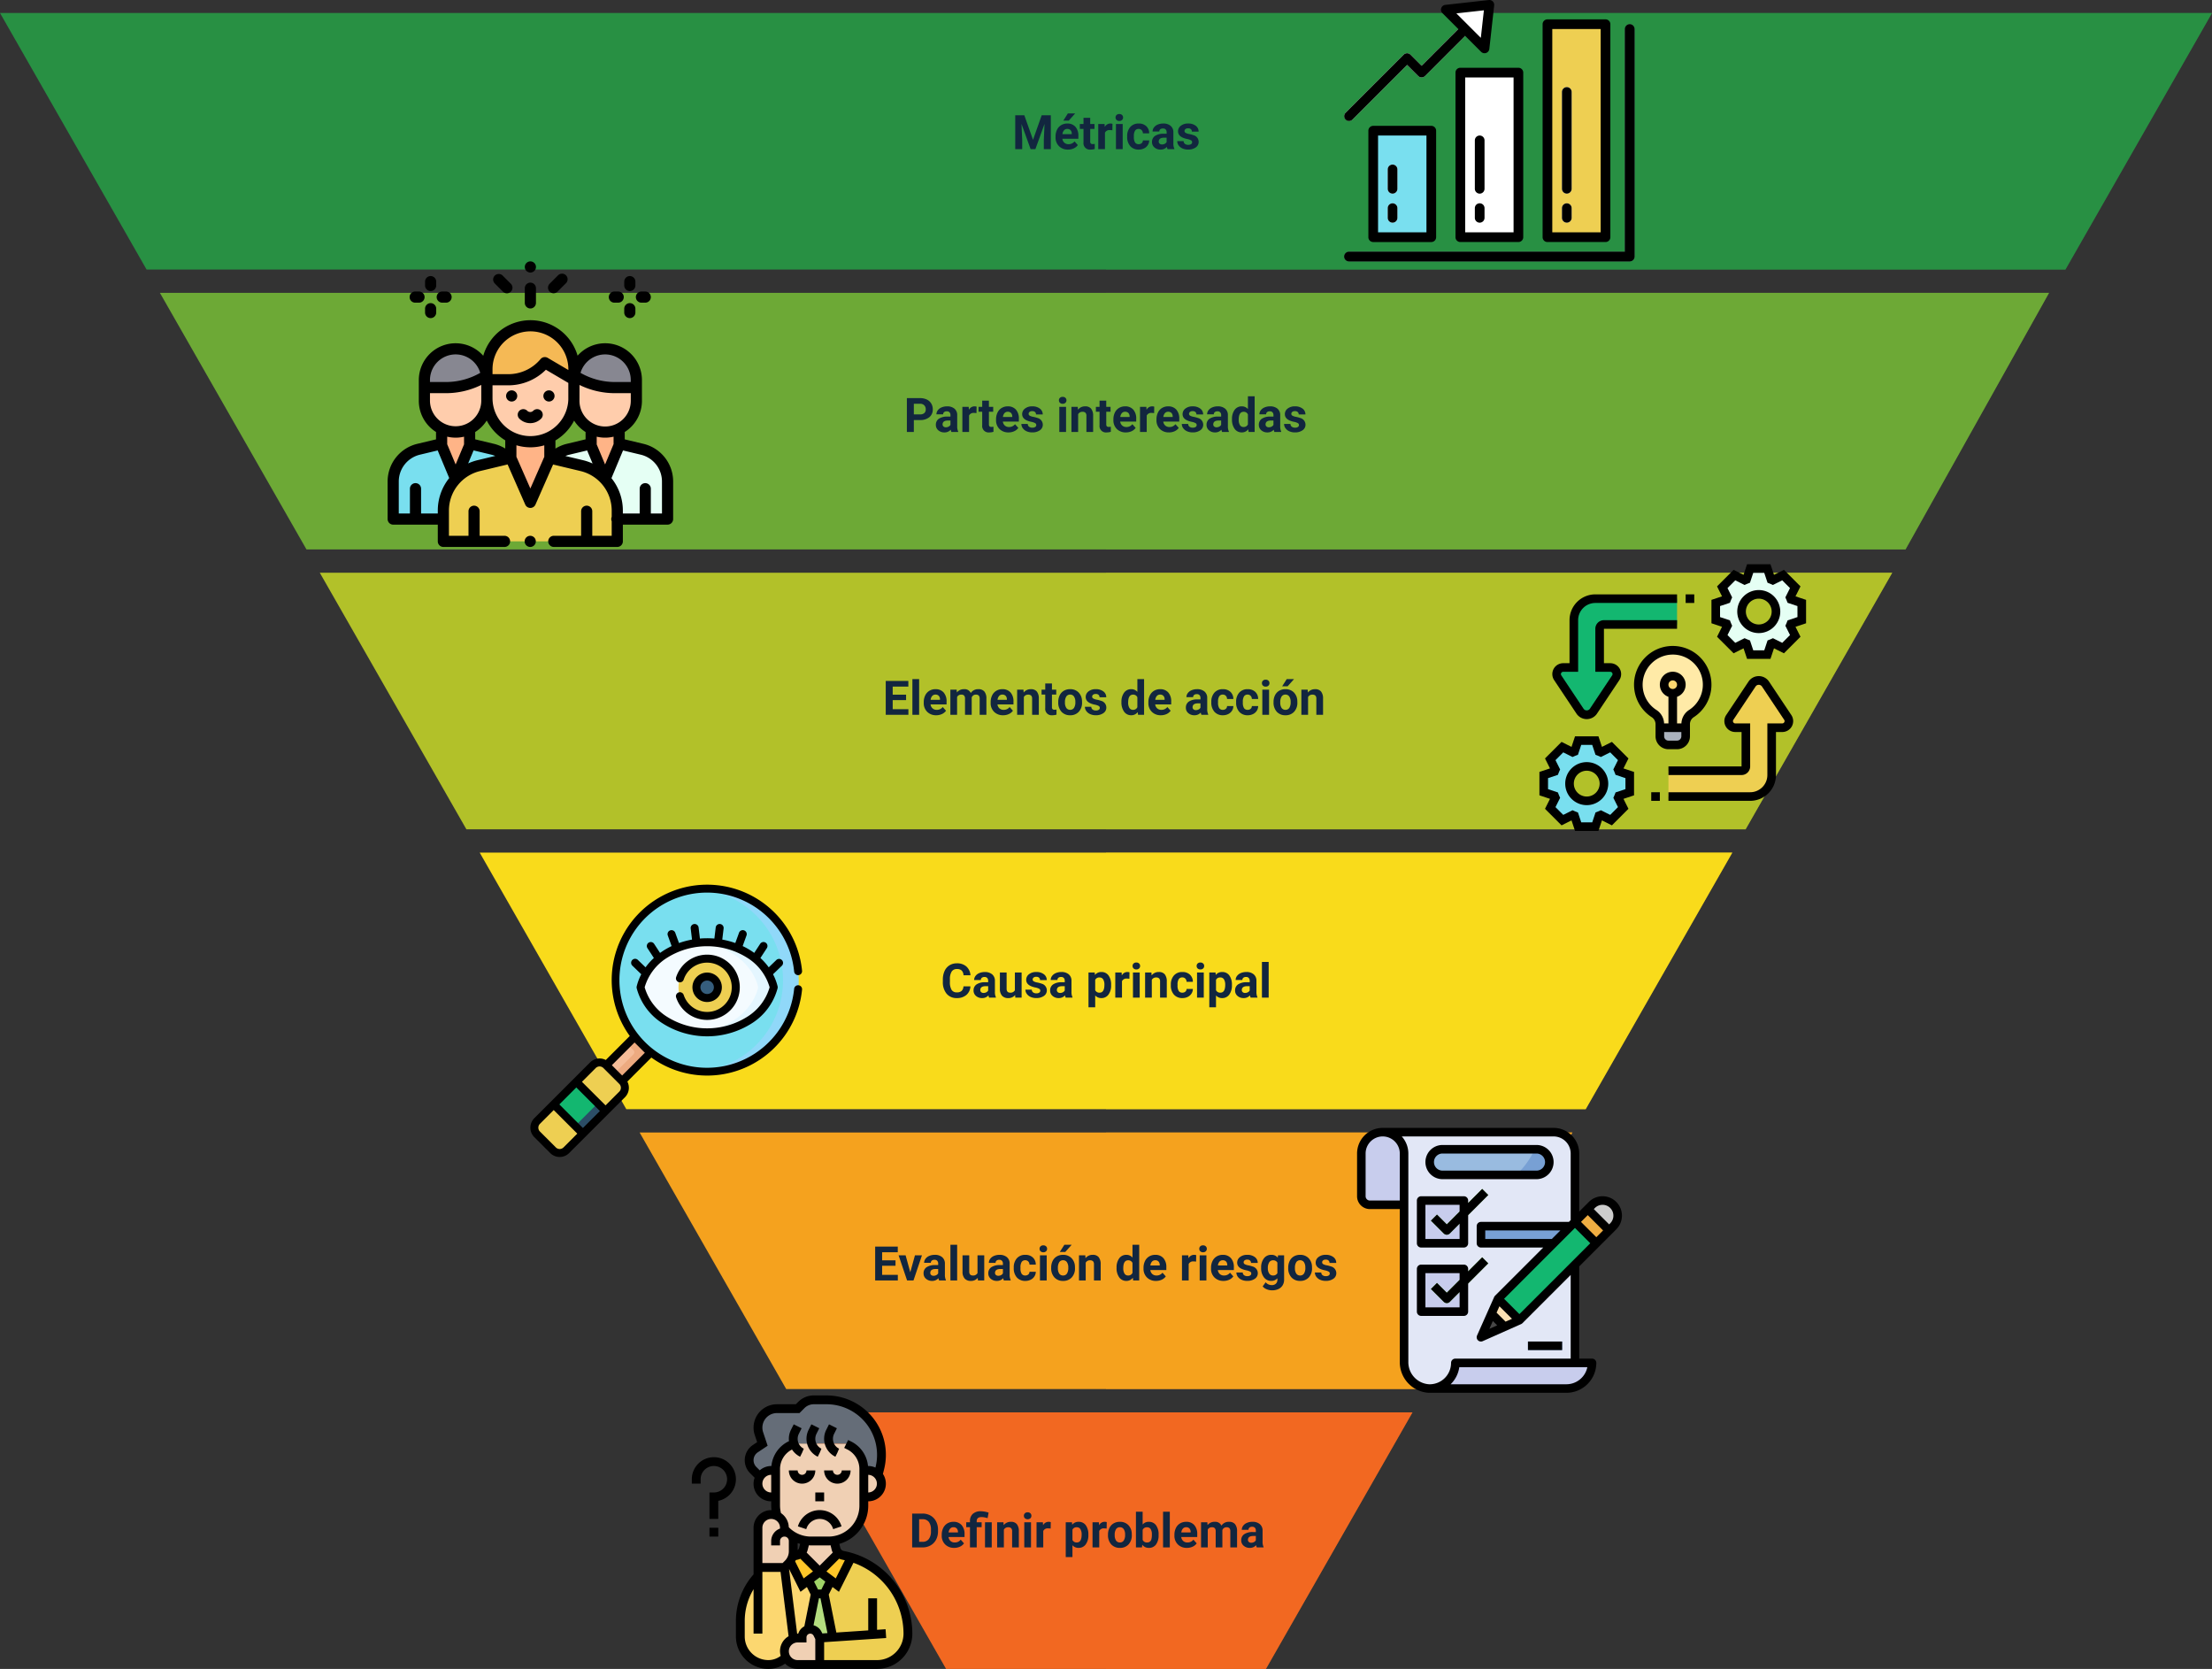 <svg xmlns="http://www.w3.org/2000/svg" xmlns:xlink="http://www.w3.org/1999/xlink" width="836.978" height="631.386" viewBox="0 0 836.978 631.386">
  <rect x="0" y="0" width="836.978" height="631.386" fill="#333333" stroke="none"/>
  <defs>
    <clipPath id="clip-path">
      <rect id="Rectángulo_36661" data-name="Rectángulo 36661" width="836.978" height="626.471" fill="none"/>
    </clipPath>
    <clipPath id="clip-path-3">
      <rect id="Rectángulo_36654" data-name="Rectángulo 36654" width="115.963" height="97.059" transform="translate(302.526)" fill="none"/>
    </clipPath>
    <clipPath id="clip-path-4">
      <rect id="Rectángulo_36655" data-name="Rectángulo 36655" width="176.471" height="97.059" transform="translate(242.018 105.883)" fill="none"/>
    </clipPath>
    <clipPath id="clip-path-5">
      <rect id="Rectángulo_36656" data-name="Rectángulo 36656" width="236.978" height="97.059" transform="translate(181.511 211.765)" fill="none"/>
    </clipPath>
    <clipPath id="clip-path-6">
      <rect id="Rectángulo_36657" data-name="Rectángulo 36657" width="297.485" height="97.058" transform="translate(121.004 317.648)" fill="none"/>
    </clipPath>
    <clipPath id="clip-path-7">
      <rect id="Rectángulo_36658" data-name="Rectángulo 36658" width="356.824" height="97.059" transform="translate(61.665 423.53)" fill="none"/>
    </clipPath>
    <clipPath id="clip-path-8">
      <rect id="Rectángulo_36659" data-name="Rectángulo 36659" width="418.489" height="97.059" transform="translate(0 529.412)" fill="none"/>
    </clipPath>
  </defs>
  <g id="Grupo_86066" data-name="Grupo 86066" transform="translate(-381.511 -2748.584)">
    <g id="Grupo_85931" data-name="Grupo 85931" transform="translate(1218.489 3379.971) rotate(180)">
      <g id="Grupo_85930" data-name="Grupo 85930" clip-path="url(#clip-path)">
        <path id="Trazado_120513" data-name="Trazado 120513" d="M55.467,529.412,0,626.471H836.977l-55.466-97.059Z" fill="#289043"/>
        <path id="Trazado_120514" data-name="Trazado 120514" d="M776.471,520.589H61.666l54.3-97.059H721.015Z" fill="#6da936"/>
        <path id="Trazado_120515" data-name="Trazado 120515" d="M715.974,414.706H121l55.467-97.059H660.507Z" fill="#b2c129"/>
        <path id="Trazado_120516" data-name="Trazado 120516" d="M655.467,308.824H181.511l55.467-97.059H600Z" fill="#f9db1b"/>
        <path id="Trazado_120517" data-name="Trazado 120517" d="M594.959,202.942H242.018l55.467-97.059H539.492Z" fill="#f5a21e"/>
        <path id="Trazado_120518" data-name="Trazado 120518" d="M357.981,0,302.525,97.06H534.452L479,0Z" fill="#f26821"/>
        <g id="Grupo_85929" data-name="Grupo 85929">
          <g id="Grupo_85928" data-name="Grupo 85928" clip-path="url(#clip-path)">
            <g id="Grupo_85912" data-name="Grupo 85912" opacity="0.5" style="mix-blend-mode: screen;isolation: isolate">
              <g id="Grupo_85911" data-name="Grupo 85911">
                <g id="Grupo_85910" data-name="Grupo 85910" clip-path="url(#clip-path-3)">
                  <path id="Trazado_120519" data-name="Trazado 120519" d="M357.982,0h60.507V97.059H302.526Z" fill="#f26821"/>
                </g>
              </g>
            </g>
            <g id="Grupo_85915" data-name="Grupo 85915" opacity="0.5" style="mix-blend-mode: screen;isolation: isolate">
              <g id="Grupo_85914" data-name="Grupo 85914">
                <g id="Grupo_85913" data-name="Grupo 85913" clip-path="url(#clip-path-4)">
                  <path id="Trazado_120520" data-name="Trazado 120520" d="M297.485,105.883h121v97.059H242.018Z" fill="#f5a21e"/>
                </g>
              </g>
            </g>
            <g id="Grupo_85918" data-name="Grupo 85918" opacity="0.5" style="mix-blend-mode: screen;isolation: isolate">
              <g id="Grupo_85917" data-name="Grupo 85917">
                <g id="Grupo_85916" data-name="Grupo 85916" clip-path="url(#clip-path-5)">
                  <path id="Trazado_120521" data-name="Trazado 120521" d="M236.978,211.765H418.489v97.059H181.511Z" fill="#f9db1b"/>
                </g>
              </g>
            </g>
            <g id="Grupo_85921" data-name="Grupo 85921" opacity="0.5" style="mix-blend-mode: screen;isolation: isolate">
              <g id="Grupo_85920" data-name="Grupo 85920">
                <g id="Grupo_85919" data-name="Grupo 85919" clip-path="url(#clip-path-6)">
                  <path id="Trazado_120522" data-name="Trazado 120522" d="M176.471,317.648H418.489v97.059H121Z" fill="#b2c129"/>
                </g>
              </g>
            </g>
            <g id="Grupo_85924" data-name="Grupo 85924" opacity="0.5" style="mix-blend-mode: screen;isolation: isolate">
              <g id="Grupo_85923" data-name="Grupo 85923">
                <g id="Grupo_85922" data-name="Grupo 85922" clip-path="url(#clip-path-7)">
                  <path id="Trazado_120523" data-name="Trazado 120523" d="M115.963,423.53H418.489v97.059H61.665Z" fill="#6da936"/>
                </g>
              </g>
            </g>
            <g id="Grupo_85927" data-name="Grupo 85927" opacity="0.5" style="mix-blend-mode: screen;isolation: isolate">
              <g id="Grupo_85926" data-name="Grupo 85926">
                <g id="Grupo_85925" data-name="Grupo 85925" clip-path="url(#clip-path-8)">
                  <path id="Trazado_120524" data-name="Trazado 120524" d="M55.467,529.412H418.489v97.059H0Z" fill="#289043"/>
                </g>
              </g>
            </g>
          </g>
        </g>
      </g>
    </g>
    <path id="Trazado_120885" data-name="Trazado 120885" d="M1.143,0V-12.8H5.08a5.98,5.98,0,0,1,3.019.76,5.3,5.3,0,0,1,2.079,2.162,6.669,6.669,0,0,1,.747,3.186V-6.1a6.688,6.688,0,0,1-.734,3.173A5.256,5.256,0,0,1,8.121-.773,6.025,6.025,0,0,1,5.106,0ZM3.779-10.661v8.543H5.054A2.863,2.863,0,0,0,7.418-3.129a4.567,4.567,0,0,0,.835-2.892V-6.7a4.64,4.64,0,0,0-.809-2.958A2.854,2.854,0,0,0,5.08-10.661ZM17.051.176a4.668,4.668,0,0,1-3.406-1.283,4.561,4.561,0,0,1-1.314-3.419v-.246a5.745,5.745,0,0,1,.554-2.562,4.064,4.064,0,0,1,1.569-1.74,4.4,4.4,0,0,1,2.316-.611,3.947,3.947,0,0,1,3.072,1.23,5,5,0,0,1,1.121,3.489v1.037H14.906a2.36,2.36,0,0,0,.743,1.494,2.245,2.245,0,0,0,1.569.563,2.742,2.742,0,0,0,2.294-1.063l1.248,1.4A3.813,3.813,0,0,1,19.213-.277,5.075,5.075,0,0,1,17.051.176Zm-.29-7.813a1.587,1.587,0,0,0-1.226.512,2.651,2.651,0,0,0-.6,1.466h3.533v-.2a1.891,1.891,0,0,0-.457-1.311A1.638,1.638,0,0,0,16.761-7.638ZM23.019,0V-7.646H21.6V-9.51h1.415v-.439a3.566,3.566,0,0,1,1.1-2.764,4.438,4.438,0,0,1,3.063-.971,10.16,10.16,0,0,1,2.883.519l-.369,2.1a11.248,11.248,0,0,0-1.336-.33,6.564,6.564,0,0,0-1.02-.075q-1.775,0-1.775,1.573v.387h1.872v1.863H25.567V0Zm8.235,0H28.705V-9.51h2.549Zm4.438-9.51.079,1.1A3.32,3.32,0,0,1,38.5-9.686a2.759,2.759,0,0,1,2.25.888,4.142,4.142,0,0,1,.756,2.654V0h-2.54V-6.082a1.648,1.648,0,0,0-.352-1.173A1.574,1.574,0,0,0,37.45-7.62a1.747,1.747,0,0,0-1.608.914V0H33.3V-9.51ZM46.116,0H43.567V-9.51h2.549Zm-2.7-11.971a1.251,1.251,0,0,1,.382-.94,1.436,1.436,0,0,1,1.042-.369,1.44,1.44,0,0,1,1.037.369,1.244,1.244,0,0,1,.387.94,1.247,1.247,0,0,1-.391.949,1.443,1.443,0,0,1-1.033.369,1.443,1.443,0,0,1-1.033-.369A1.247,1.247,0,0,1,43.418-11.971ZM53.552-7.128a6.9,6.9,0,0,0-.914-.07,1.86,1.86,0,0,0-1.89.976V0h-2.54V-9.51h2.4l.07,1.134A2.354,2.354,0,0,1,52.8-9.686a2.662,2.662,0,0,1,.791.114ZM67.816-4.667a5.7,5.7,0,0,1-1,3.52A3.2,3.2,0,0,1,64.125.176a2.963,2.963,0,0,1-2.329-1V3.656h-2.54V-9.51h2.355l.088.932a2.985,2.985,0,0,1,2.408-1.107,3.22,3.22,0,0,1,2.733,1.3A5.858,5.858,0,0,1,67.816-4.8Zm-2.54-.185a3.743,3.743,0,0,0-.47-2.048,1.532,1.532,0,0,0-1.367-.721,1.663,1.663,0,0,0-1.644.914v3.894a1.692,1.692,0,0,0,1.661.94Q65.276-1.872,65.276-4.852Zm9.457-2.276a6.9,6.9,0,0,0-.914-.07,1.86,1.86,0,0,0-1.89.976V0H69.39V-9.51h2.4l.07,1.134a2.354,2.354,0,0,1,2.118-1.31,2.662,2.662,0,0,1,.791.114Zm.51,2.285a5.64,5.64,0,0,1,.545-2.522,3.989,3.989,0,0,1,1.569-1.714,4.577,4.577,0,0,1,2.377-.606,4.33,4.33,0,0,1,3.142,1.178,4.727,4.727,0,0,1,1.358,3.2l.018.65A4.97,4.97,0,0,1,83.03-1.147,4.247,4.247,0,0,1,79.752.176a4.268,4.268,0,0,1-3.283-1.318,5.058,5.058,0,0,1-1.226-3.586Zm2.54.18a3.555,3.555,0,0,0,.51,2.073,1.682,1.682,0,0,0,1.459.717,1.686,1.686,0,0,0,1.441-.709,3.89,3.89,0,0,0,.519-2.267,3.519,3.519,0,0,0-.519-2.06,1.686,1.686,0,0,0-1.459-.731,1.658,1.658,0,0,0-1.441.726A3.955,3.955,0,0,0,77.783-4.662Zm16.6,0A5.758,5.758,0,0,1,93.41-1.1,3.231,3.231,0,0,1,90.686.176a2.969,2.969,0,0,1-2.47-1.187L88.1,0H85.816V-13.5h2.54v4.843a2.893,2.893,0,0,1,2.312-1.028A3.258,3.258,0,0,1,93.4-8.407a5.767,5.767,0,0,1,.989,3.6Zm-2.54-.185a3.783,3.783,0,0,0-.457-2.1,1.545,1.545,0,0,0-1.362-.664,1.676,1.676,0,0,0-1.67.993v3.753a1.7,1.7,0,0,0,1.688,1,1.568,1.568,0,0,0,1.617-1.213A6.257,6.257,0,0,0,91.846-4.852ZM98.631,0H96.082V-13.5h2.549ZM105.1.176a4.668,4.668,0,0,1-3.406-1.283,4.561,4.561,0,0,1-1.314-3.419v-.246a5.745,5.745,0,0,1,.554-2.562,4.064,4.064,0,0,1,1.569-1.74,4.4,4.4,0,0,1,2.316-.611,3.947,3.947,0,0,1,3.072,1.23,5,5,0,0,1,1.121,3.489v1.037h-6.056a2.36,2.36,0,0,0,.743,1.494,2.245,2.245,0,0,0,1.569.563,2.742,2.742,0,0,0,2.294-1.063l1.248,1.4a3.813,3.813,0,0,1-1.547,1.261A5.075,5.075,0,0,1,105.1.176Zm-.29-7.813a1.587,1.587,0,0,0-1.226.512,2.651,2.651,0,0,0-.6,1.466h3.533v-.2a1.891,1.891,0,0,0-.457-1.311A1.638,1.638,0,0,0,104.81-7.638Zm8.024-1.872.079,1.063a3.342,3.342,0,0,1,2.733-1.239,2.536,2.536,0,0,1,2.522,1.45,3.265,3.265,0,0,1,2.856-1.45,2.836,2.836,0,0,1,2.3.9,4.141,4.141,0,0,1,.756,2.711V0h-2.549V-6.064a1.811,1.811,0,0,0-.316-1.182A1.4,1.4,0,0,0,120.1-7.62a1.585,1.585,0,0,0-1.582,1.09L118.529,0h-2.54V-6.056a1.789,1.789,0,0,0-.325-1.2,1.416,1.416,0,0,0-1.107-.369,1.646,1.646,0,0,0-1.564.9V0h-2.54V-9.51ZM131.546,0a2.821,2.821,0,0,1-.255-.853,3.073,3.073,0,0,1-2.4,1.028,3.376,3.376,0,0,1-2.316-.809,2.6,2.6,0,0,1-.918-2.039,2.687,2.687,0,0,1,1.121-2.32,5.529,5.529,0,0,1,3.239-.817h1.169v-.545a1.567,1.567,0,0,0-.338-1.055,1.331,1.331,0,0,0-1.068-.4,1.513,1.513,0,0,0-1.006.308,1.045,1.045,0,0,0-.365.844h-2.54a2.551,2.551,0,0,1,.51-1.529,3.37,3.37,0,0,1,1.441-1.1,5.253,5.253,0,0,1,2.092-.4A4.15,4.15,0,0,1,132.7-8.8a3.09,3.09,0,0,1,1.033,2.483V-2.2a4.546,4.546,0,0,0,.378,2.048V0Zm-2.1-1.767a2.188,2.188,0,0,0,1.037-.25,1.645,1.645,0,0,0,.7-.672V-4.324h-.949q-1.907,0-2.03,1.318l-.009.149a1.017,1.017,0,0,0,.334.782A1.3,1.3,0,0,0,129.445-1.767Z" transform="translate(725.512 3334)" fill="#12263f"/>
    <path id="Trazado_120884" data-name="Trazado 120884" d="M8.842-5.546H3.779v3.428H9.721V0H1.143V-12.8H9.7v2.136H3.779v3.05H8.842ZM14.432-3.1,16.2-9.51h2.654L15.645,0H13.219L10.011-9.51h2.654ZM25.348,0a2.821,2.821,0,0,1-.255-.853,3.073,3.073,0,0,1-2.4,1.028,3.376,3.376,0,0,1-2.316-.809,2.6,2.6,0,0,1-.918-2.039,2.687,2.687,0,0,1,1.121-2.32,5.529,5.529,0,0,1,3.239-.817h1.169v-.545a1.567,1.567,0,0,0-.338-1.055,1.331,1.331,0,0,0-1.068-.4,1.513,1.513,0,0,0-1.006.308,1.045,1.045,0,0,0-.365.844H19.67a2.551,2.551,0,0,1,.51-1.529,3.37,3.37,0,0,1,1.441-1.1,5.253,5.253,0,0,1,2.092-.4A4.15,4.15,0,0,1,26.5-8.8a3.09,3.09,0,0,1,1.033,2.483V-2.2a4.546,4.546,0,0,0,.378,2.048V0Zm-2.1-1.767a2.188,2.188,0,0,0,1.037-.25,1.645,1.645,0,0,0,.7-.672V-4.324h-.949q-1.907,0-2.03,1.318L22-2.856a1.017,1.017,0,0,0,.334.782A1.3,1.3,0,0,0,23.247-1.767ZM32.168,0H29.619V-13.5h2.549Zm7.787-.967a3.185,3.185,0,0,1-2.6,1.143A3,3,0,0,1,35.02-.7,3.752,3.752,0,0,1,34.2-3.278V-9.51h2.54v6.151q0,1.487,1.354,1.487a1.834,1.834,0,0,0,1.775-.9V-9.51h2.549V0H40.025ZM49.843,0a2.821,2.821,0,0,1-.255-.853,3.073,3.073,0,0,1-2.4,1.028,3.376,3.376,0,0,1-2.316-.809,2.6,2.6,0,0,1-.918-2.039,2.687,2.687,0,0,1,1.121-2.32,5.529,5.529,0,0,1,3.239-.817h1.169v-.545a1.567,1.567,0,0,0-.338-1.055,1.331,1.331,0,0,0-1.068-.4A1.513,1.513,0,0,0,47.07-7.5a1.045,1.045,0,0,0-.365.844h-2.54a2.551,2.551,0,0,1,.51-1.529,3.37,3.37,0,0,1,1.441-1.1,5.253,5.253,0,0,1,2.092-.4A4.15,4.15,0,0,1,51-8.8a3.09,3.09,0,0,1,1.033,2.483V-2.2a4.546,4.546,0,0,0,.378,2.048V0Zm-2.1-1.767a2.188,2.188,0,0,0,1.037-.25,1.645,1.645,0,0,0,.7-.672V-4.324h-.949q-1.907,0-2.03,1.318l-.009.149a1.017,1.017,0,0,0,.334.782A1.3,1.3,0,0,0,47.742-1.767Zm10.2-.105a1.666,1.666,0,0,0,1.143-.387,1.355,1.355,0,0,0,.457-1.028h2.382a3.258,3.258,0,0,1-.527,1.771A3.48,3.48,0,0,1,59.972-.268a4.442,4.442,0,0,1-1.991.444,4.129,4.129,0,0,1-3.217-1.3A5.13,5.13,0,0,1,53.587-4.7v-.167a5.071,5.071,0,0,1,1.169-3.507,4.08,4.08,0,0,1,3.208-1.31A4,4,0,0,1,60.825-8.67a3.594,3.594,0,0,1,1.094,2.7H59.537a1.745,1.745,0,0,0-.457-1.206,1.524,1.524,0,0,0-1.16-.464,1.53,1.53,0,0,0-1.34.647,3.749,3.749,0,0,0-.453,2.1v.264a3.8,3.8,0,0,0,.448,2.113A1.549,1.549,0,0,0,57.938-1.872ZM66.05,0H63.5V-9.51H66.05Zm-2.7-11.971a1.251,1.251,0,0,1,.382-.94,1.436,1.436,0,0,1,1.042-.369,1.44,1.44,0,0,1,1.037.369,1.244,1.244,0,0,1,.387.94,1.247,1.247,0,0,1-.391.949,1.443,1.443,0,0,1-1.033.369,1.443,1.443,0,0,1-1.033-.369A1.247,1.247,0,0,1,63.352-11.971Zm4.395,7.128a5.64,5.64,0,0,1,.545-2.522A3.989,3.989,0,0,1,69.86-9.079a4.577,4.577,0,0,1,2.377-.606,4.33,4.33,0,0,1,3.142,1.178,4.727,4.727,0,0,1,1.358,3.2l.018.65a4.97,4.97,0,0,1-1.222,3.511A4.247,4.247,0,0,1,72.255.176a4.268,4.268,0,0,1-3.283-1.318,5.058,5.058,0,0,1-1.226-3.586Zm2.54.18a3.555,3.555,0,0,0,.51,2.073,1.682,1.682,0,0,0,1.459.717A1.686,1.686,0,0,0,73.7-2.581a3.89,3.89,0,0,0,.519-2.267,3.519,3.519,0,0,0-.519-2.06,1.686,1.686,0,0,0-1.459-.731,1.658,1.658,0,0,0-1.441.726A3.955,3.955,0,0,0,70.286-4.662ZM72.738-13.5h2.769l-2.435,2.725H71.007Zm7.919,3.99.079,1.1A3.32,3.32,0,0,1,83.47-9.686a2.759,2.759,0,0,1,2.25.888,4.142,4.142,0,0,1,.756,2.654V0h-2.54V-6.082a1.648,1.648,0,0,0-.352-1.173,1.574,1.574,0,0,0-1.169-.365,1.747,1.747,0,0,0-1.608.914V0h-2.54V-9.51Zm11.83,4.685a5.731,5.731,0,0,1,1-3.542,3.237,3.237,0,0,1,2.729-1.318,2.913,2.913,0,0,1,2.294,1.037V-13.5h2.549V0H98.763L98.64-1.011A2.989,2.989,0,0,1,96.2.176,3.228,3.228,0,0,1,93.5-1.147,5.916,5.916,0,0,1,92.487-4.825Zm2.54.189a3.754,3.754,0,0,0,.466,2.051,1.517,1.517,0,0,0,1.354.713,1.7,1.7,0,0,0,1.661-.995V-6.625a1.675,1.675,0,0,0-1.644-.995Q95.027-7.62,95.027-4.636ZM107.4.176A4.668,4.668,0,0,1,104-1.107a4.561,4.561,0,0,1-1.314-3.419v-.246a5.745,5.745,0,0,1,.554-2.562,4.064,4.064,0,0,1,1.569-1.74,4.4,4.4,0,0,1,2.316-.611,3.947,3.947,0,0,1,3.072,1.23,5,5,0,0,1,1.121,3.489v1.037h-6.056A2.36,2.36,0,0,0,106-2.435a2.245,2.245,0,0,0,1.569.563,2.742,2.742,0,0,0,2.294-1.063l1.248,1.4a3.813,3.813,0,0,1-1.547,1.261A5.075,5.075,0,0,1,107.4.176Zm-.29-7.813a1.587,1.587,0,0,0-1.226.512,2.651,2.651,0,0,0-.6,1.466h3.533v-.2a1.891,1.891,0,0,0-.457-1.311A1.638,1.638,0,0,0,107.112-7.638Zm15.469.51a6.9,6.9,0,0,0-.914-.07,1.86,1.86,0,0,0-1.89.976V0h-2.54V-9.51h2.4l.07,1.134a2.354,2.354,0,0,1,2.118-1.31,2.662,2.662,0,0,1,.791.114ZM126.483,0h-2.549V-9.51h2.549Zm-2.7-11.971a1.251,1.251,0,0,1,.382-.94,1.436,1.436,0,0,1,1.042-.369,1.44,1.44,0,0,1,1.037.369,1.244,1.244,0,0,1,.387.94,1.247,1.247,0,0,1-.391.949,1.443,1.443,0,0,1-1.033.369,1.443,1.443,0,0,1-1.033-.369A1.247,1.247,0,0,1,123.785-11.971ZM132.952.176a4.668,4.668,0,0,1-3.406-1.283,4.561,4.561,0,0,1-1.314-3.419v-.246a5.745,5.745,0,0,1,.554-2.562,4.064,4.064,0,0,1,1.569-1.74,4.4,4.4,0,0,1,2.316-.611,3.947,3.947,0,0,1,3.072,1.23,5,5,0,0,1,1.121,3.489v1.037h-6.056a2.36,2.36,0,0,0,.743,1.494,2.245,2.245,0,0,0,1.569.563,2.742,2.742,0,0,0,2.294-1.063l1.248,1.4a3.813,3.813,0,0,1-1.547,1.261A5.075,5.075,0,0,1,132.952.176Zm-.29-7.813a1.587,1.587,0,0,0-1.226.512,2.651,2.651,0,0,0-.6,1.466h3.533v-.2a1.891,1.891,0,0,0-.457-1.311A1.638,1.638,0,0,0,132.662-7.638Zm10.793,5.01a.818.818,0,0,0-.461-.734,5.241,5.241,0,0,0-1.481-.479q-3.393-.712-3.393-2.883a2.613,2.613,0,0,1,1.05-2.114,4.237,4.237,0,0,1,2.747-.848,4.56,4.56,0,0,1,2.9.853A2.687,2.687,0,0,1,145.9-6.618h-2.54a1.229,1.229,0,0,0-.352-.9,1.488,1.488,0,0,0-1.1-.356,1.52,1.52,0,0,0-.993.29.916.916,0,0,0-.352.738.783.783,0,0,0,.4.681,4.114,4.114,0,0,0,1.349.448,11.019,11.019,0,0,1,1.6.426,2.628,2.628,0,0,1,2.013,2.558,2.481,2.481,0,0,1-1.116,2.1,4.815,4.815,0,0,1-2.883.8A5.029,5.029,0,0,1,139.8-.25a3.561,3.561,0,0,1-1.455-1.169,2.716,2.716,0,0,1-.527-1.6h2.408a1.326,1.326,0,0,0,.5,1.037,1.987,1.987,0,0,0,1.248.36,1.839,1.839,0,0,0,1.1-.277A.861.861,0,0,0,143.455-2.628Zm3.735-2.2a5.573,5.573,0,0,1,1.042-3.524,3.375,3.375,0,0,1,2.808-1.336,2.96,2.96,0,0,1,2.435,1.072l.105-.9h2.3V-.316a4.064,4.064,0,0,1-.567,2.171,3.641,3.641,0,0,1-1.6,1.406,5.608,5.608,0,0,1-2.408.483,5.215,5.215,0,0,1-2.039-.417,3.619,3.619,0,0,1-1.5-1.077L148.9.7a2.975,2.975,0,0,0,2.3,1.063,2.178,2.178,0,0,0,1.573-.541,2.027,2.027,0,0,0,.563-1.534v-.51a2.938,2.938,0,0,1-2.312.993,3.366,3.366,0,0,1-2.773-1.34A5.572,5.572,0,0,1,147.19-4.72Zm2.54.189a3.47,3.47,0,0,0,.519,2.029,1.65,1.65,0,0,0,1.424.735,1.764,1.764,0,0,0,1.661-.871V-6.749a1.76,1.76,0,0,0-1.644-.871,1.66,1.66,0,0,0-1.437.748A3.911,3.911,0,0,0,149.73-4.636Zm7.708-.207a5.64,5.64,0,0,1,.545-2.522,3.989,3.989,0,0,1,1.569-1.714,4.577,4.577,0,0,1,2.377-.606,4.33,4.33,0,0,1,3.142,1.178,4.727,4.727,0,0,1,1.358,3.2l.018.65a4.97,4.97,0,0,1-1.222,3.511A4.247,4.247,0,0,1,161.947.176a4.268,4.268,0,0,1-3.283-1.318,5.058,5.058,0,0,1-1.226-3.586Zm2.54.18a3.555,3.555,0,0,0,.51,2.073,1.682,1.682,0,0,0,1.459.717,1.686,1.686,0,0,0,1.441-.709,3.89,3.89,0,0,0,.519-2.267,3.519,3.519,0,0,0-.519-2.06,1.686,1.686,0,0,0-1.459-.731,1.658,1.658,0,0,0-1.441.726A3.955,3.955,0,0,0,159.979-4.662Zm13.184,2.035a.818.818,0,0,0-.461-.734,5.241,5.241,0,0,0-1.481-.479q-3.393-.712-3.393-2.883a2.613,2.613,0,0,1,1.05-2.114,4.237,4.237,0,0,1,2.747-.848,4.56,4.56,0,0,1,2.9.853,2.687,2.687,0,0,1,1.085,2.215h-2.54a1.229,1.229,0,0,0-.352-.9,1.488,1.488,0,0,0-1.1-.356,1.52,1.52,0,0,0-.993.29.916.916,0,0,0-.352.738.783.783,0,0,0,.4.681,4.114,4.114,0,0,0,1.349.448,11.019,11.019,0,0,1,1.6.426,2.628,2.628,0,0,1,2.013,2.558,2.481,2.481,0,0,1-1.116,2.1,4.815,4.815,0,0,1-2.883.8A5.029,5.029,0,0,1,169.51-.25a3.561,3.561,0,0,1-1.455-1.169,2.716,2.716,0,0,1-.527-1.6h2.408a1.326,1.326,0,0,0,.5,1.037,1.987,1.987,0,0,0,1.248.36,1.839,1.839,0,0,0,1.1-.277A.861.861,0,0,0,173.162-2.628Z" transform="translate(711.512 3233)" fill="#12263f"/>
    <path id="Trazado_120883" data-name="Trazado 120883" d="M11.188-4.263A4.528,4.528,0,0,1,9.664-1.011,5.355,5.355,0,0,1,6.038.176,4.816,4.816,0,0,1,2.167-1.481,6.793,6.793,0,0,1,.756-6.029v-.782a7.671,7.671,0,0,1,.65-3.252,4.874,4.874,0,0,1,1.859-2.158,5.207,5.207,0,0,1,2.808-.751,5.217,5.217,0,0,1,3.568,1.187,4.866,4.866,0,0,1,1.564,3.331H8.569a2.673,2.673,0,0,0-.69-1.8,2.555,2.555,0,0,0-1.806-.558A2.24,2.24,0,0,0,4.1-9.866a5.3,5.3,0,0,0-.672,2.931v.967a5.667,5.667,0,0,0,.628,3.032,2.2,2.2,0,0,0,1.982.958,2.6,2.6,0,0,0,1.824-.558,2.521,2.521,0,0,0,.69-1.727ZM18.264,0a2.821,2.821,0,0,1-.255-.853,3.073,3.073,0,0,1-2.4,1.028,3.376,3.376,0,0,1-2.316-.809,2.6,2.6,0,0,1-.918-2.039A2.687,2.687,0,0,1,13.5-4.992a5.529,5.529,0,0,1,3.239-.817H17.9v-.545a1.567,1.567,0,0,0-.338-1.055A1.331,1.331,0,0,0,16.5-7.8a1.513,1.513,0,0,0-1.006.308,1.045,1.045,0,0,0-.365.844h-2.54a2.551,2.551,0,0,1,.51-1.529,3.37,3.37,0,0,1,1.441-1.1,5.253,5.253,0,0,1,2.092-.4,4.15,4.15,0,0,1,2.791.883,3.09,3.09,0,0,1,1.033,2.483V-2.2A4.546,4.546,0,0,0,20.83-.149V0Zm-2.1-1.767a2.188,2.188,0,0,0,1.037-.25,1.645,1.645,0,0,0,.7-.672V-4.324h-.949q-1.907,0-2.03,1.318l-.009.149a1.017,1.017,0,0,0,.334.782A1.3,1.3,0,0,0,16.163-1.767Zm11.936.8A3.185,3.185,0,0,1,25.5.176,3,3,0,0,1,23.164-.7a3.752,3.752,0,0,1-.822-2.575V-9.51h2.54v6.151q0,1.487,1.354,1.487a1.834,1.834,0,0,0,1.775-.9V-9.51H30.56V0H28.169Zm9.527-1.661a.818.818,0,0,0-.461-.734,5.241,5.241,0,0,0-1.481-.479q-3.393-.712-3.393-2.883a2.613,2.613,0,0,1,1.05-2.114,4.237,4.237,0,0,1,2.747-.848,4.56,4.56,0,0,1,2.9.853,2.687,2.687,0,0,1,1.085,2.215h-2.54a1.229,1.229,0,0,0-.352-.9,1.488,1.488,0,0,0-1.1-.356,1.52,1.52,0,0,0-.993.29.916.916,0,0,0-.352.738.783.783,0,0,0,.4.681,4.114,4.114,0,0,0,1.349.448,11.019,11.019,0,0,1,1.6.426A2.628,2.628,0,0,1,40.1-2.733a2.481,2.481,0,0,1-1.116,2.1,4.815,4.815,0,0,1-2.883.8A5.029,5.029,0,0,1,33.974-.25,3.561,3.561,0,0,1,32.52-1.419a2.716,2.716,0,0,1-.527-1.6H34.4a1.326,1.326,0,0,0,.5,1.037,1.987,1.987,0,0,0,1.248.36,1.839,1.839,0,0,0,1.1-.277A.861.861,0,0,0,37.626-2.628ZM47.241,0a2.821,2.821,0,0,1-.255-.853,3.073,3.073,0,0,1-2.4,1.028,3.376,3.376,0,0,1-2.316-.809,2.6,2.6,0,0,1-.918-2.039,2.687,2.687,0,0,1,1.121-2.32,5.529,5.529,0,0,1,3.239-.817h1.169v-.545a1.567,1.567,0,0,0-.338-1.055,1.331,1.331,0,0,0-1.068-.4,1.513,1.513,0,0,0-1.006.308,1.045,1.045,0,0,0-.365.844h-2.54a2.551,2.551,0,0,1,.51-1.529,3.37,3.37,0,0,1,1.441-1.1,5.253,5.253,0,0,1,2.092-.4A4.15,4.15,0,0,1,48.4-8.8,3.09,3.09,0,0,1,49.43-6.319V-2.2a4.546,4.546,0,0,0,.378,2.048V0Zm-2.1-1.767a2.188,2.188,0,0,0,1.037-.25,1.645,1.645,0,0,0,.7-.672V-4.324h-.949q-1.907,0-2.03,1.318l-.009.149a1.017,1.017,0,0,0,.334.782A1.3,1.3,0,0,0,45.141-1.767Zm19.283-2.9a5.7,5.7,0,0,1-1,3.52A3.2,3.2,0,0,1,60.732.176a2.963,2.963,0,0,1-2.329-1V3.656h-2.54V-9.51h2.355l.088.932a2.985,2.985,0,0,1,2.408-1.107,3.22,3.22,0,0,1,2.733,1.3A5.858,5.858,0,0,1,64.424-4.8Zm-2.54-.185a3.743,3.743,0,0,0-.47-2.048,1.532,1.532,0,0,0-1.367-.721,1.663,1.663,0,0,0-1.644.914v3.894a1.692,1.692,0,0,0,1.661.94Q61.884-1.872,61.884-4.852Zm9.457-2.276a6.9,6.9,0,0,0-.914-.07,1.86,1.86,0,0,0-1.89.976V0H66V-9.51h2.4l.07,1.134a2.354,2.354,0,0,1,2.118-1.31,2.662,2.662,0,0,1,.791.114ZM75.243,0H72.694V-9.51h2.549Zm-2.7-11.971a1.251,1.251,0,0,1,.382-.94,1.436,1.436,0,0,1,1.042-.369,1.44,1.44,0,0,1,1.037.369,1.244,1.244,0,0,1,.387.94,1.247,1.247,0,0,1-.391.949,1.443,1.443,0,0,1-1.033.369,1.443,1.443,0,0,1-1.033-.369A1.247,1.247,0,0,1,72.545-11.971ZM79.673-9.51l.079,1.1a3.32,3.32,0,0,1,2.733-1.274,2.759,2.759,0,0,1,2.25.888,4.142,4.142,0,0,1,.756,2.654V0h-2.54V-6.082A1.648,1.648,0,0,0,82.6-7.255a1.574,1.574,0,0,0-1.169-.365,1.747,1.747,0,0,0-1.608.914V0h-2.54V-9.51Zm11.7,7.638a1.666,1.666,0,0,0,1.143-.387,1.355,1.355,0,0,0,.457-1.028h2.382a3.258,3.258,0,0,1-.527,1.771A3.48,3.48,0,0,1,93.406-.268a4.442,4.442,0,0,1-1.991.444,4.129,4.129,0,0,1-3.217-1.3A5.13,5.13,0,0,1,87.021-4.7v-.167a5.071,5.071,0,0,1,1.169-3.507A4.08,4.08,0,0,1,91.4-9.686,4,4,0,0,1,94.258-8.67a3.594,3.594,0,0,1,1.094,2.7H92.971a1.745,1.745,0,0,0-.457-1.206,1.524,1.524,0,0,0-1.16-.464,1.53,1.53,0,0,0-1.34.647,3.749,3.749,0,0,0-.453,2.1v.264a3.8,3.8,0,0,0,.448,2.113A1.549,1.549,0,0,0,91.371-1.872ZM99.483,0H96.935V-9.51h2.549Zm-2.7-11.971a1.251,1.251,0,0,1,.382-.94,1.436,1.436,0,0,1,1.042-.369,1.44,1.44,0,0,1,1.037.369,1.244,1.244,0,0,1,.387.94,1.247,1.247,0,0,1-.391.949,1.443,1.443,0,0,1-1.033.369,1.443,1.443,0,0,1-1.033-.369A1.247,1.247,0,0,1,96.785-11.971Zm13.351,7.3a5.7,5.7,0,0,1-1,3.52A3.2,3.2,0,0,1,106.444.176a2.963,2.963,0,0,1-2.329-1V3.656h-2.54V-9.51h2.355l.088.932a2.985,2.985,0,0,1,2.408-1.107,3.22,3.22,0,0,1,2.733,1.3,5.858,5.858,0,0,1,.976,3.586Zm-2.54-.185a3.743,3.743,0,0,0-.47-2.048,1.532,1.532,0,0,0-1.367-.721,1.663,1.663,0,0,0-1.644.914v3.894a1.692,1.692,0,0,0,1.661.94Q107.6-1.872,107.6-4.852ZM117.22,0a2.821,2.821,0,0,1-.255-.853,3.073,3.073,0,0,1-2.4,1.028,3.376,3.376,0,0,1-2.316-.809,2.6,2.6,0,0,1-.918-2.039,2.687,2.687,0,0,1,1.121-2.32,5.529,5.529,0,0,1,3.239-.817h1.169v-.545a1.567,1.567,0,0,0-.338-1.055,1.331,1.331,0,0,0-1.068-.4,1.513,1.513,0,0,0-1.006.308,1.045,1.045,0,0,0-.365.844h-2.54a2.551,2.551,0,0,1,.51-1.529,3.37,3.37,0,0,1,1.441-1.1,5.253,5.253,0,0,1,2.092-.4,4.15,4.15,0,0,1,2.791.883,3.09,3.09,0,0,1,1.033,2.483V-2.2a4.546,4.546,0,0,0,.378,2.048V0Zm-2.1-1.767a2.188,2.188,0,0,0,1.037-.25,1.645,1.645,0,0,0,.7-.672V-4.324h-.949q-1.907,0-2.03,1.318l-.009.149a1.017,1.017,0,0,0,.334.782A1.3,1.3,0,0,0,115.119-1.767ZM124.04,0h-2.549V-13.5h2.549Z" transform="translate(737.512 3126)" fill="#12263f"/>
    <path id="Trazado_120881" data-name="Trazado 120881" d="M8.842-5.546H3.779v3.428H9.721V0H1.143V-12.8H9.7v2.136H3.779v3.05H8.842ZM13.781,0H11.232V-13.5h2.549ZM20.25.176a4.668,4.668,0,0,1-3.406-1.283A4.561,4.561,0,0,1,15.53-4.526v-.246a5.745,5.745,0,0,1,.554-2.562,4.064,4.064,0,0,1,1.569-1.74,4.4,4.4,0,0,1,2.316-.611,3.947,3.947,0,0,1,3.072,1.23,5,5,0,0,1,1.121,3.489v1.037H18.105a2.36,2.36,0,0,0,.743,1.494,2.245,2.245,0,0,0,1.569.563,2.742,2.742,0,0,0,2.294-1.063l1.248,1.4A3.813,3.813,0,0,1,22.412-.277,5.075,5.075,0,0,1,20.25.176Zm-.29-7.813a1.587,1.587,0,0,0-1.226.512,2.651,2.651,0,0,0-.6,1.466h3.533v-.2a1.891,1.891,0,0,0-.457-1.311A1.638,1.638,0,0,0,19.96-7.638ZM27.984-9.51l.079,1.063A3.342,3.342,0,0,1,30.8-9.686a2.536,2.536,0,0,1,2.522,1.45,3.265,3.265,0,0,1,2.856-1.45,2.836,2.836,0,0,1,2.3.9,4.141,4.141,0,0,1,.756,2.711V0H36.686V-6.064a1.811,1.811,0,0,0-.316-1.182,1.4,1.4,0,0,0-1.116-.374,1.585,1.585,0,0,0-1.582,1.09L33.68,0H31.14V-6.056a1.789,1.789,0,0,0-.325-1.2,1.416,1.416,0,0,0-1.107-.369,1.646,1.646,0,0,0-1.564.9V0H25.6V-9.51ZM45.563.176a4.668,4.668,0,0,1-3.406-1.283,4.561,4.561,0,0,1-1.314-3.419v-.246A5.745,5.745,0,0,1,41.4-7.334a4.064,4.064,0,0,1,1.569-1.74,4.4,4.4,0,0,1,2.316-.611,3.947,3.947,0,0,1,3.072,1.23,5,5,0,0,1,1.121,3.489v1.037H43.418a2.36,2.36,0,0,0,.743,1.494,2.245,2.245,0,0,0,1.569.563,2.742,2.742,0,0,0,2.294-1.063l1.248,1.4A3.813,3.813,0,0,1,47.725-.277,5.075,5.075,0,0,1,45.563.176Zm-.29-7.813a1.587,1.587,0,0,0-1.226.512,2.651,2.651,0,0,0-.6,1.466h3.533v-.2a1.891,1.891,0,0,0-.457-1.311A1.638,1.638,0,0,0,45.272-7.638Zm7.98-1.872.079,1.1a3.32,3.32,0,0,1,2.733-1.274,2.759,2.759,0,0,1,2.25.888,4.142,4.142,0,0,1,.756,2.654V0h-2.54V-6.082a1.648,1.648,0,0,0-.352-1.173,1.574,1.574,0,0,0-1.169-.365,1.747,1.747,0,0,0-1.608.914V0h-2.54V-9.51Zm10.784-2.338V-9.51h1.626v1.863H64.037V-2.9a1.133,1.133,0,0,0,.2.756,1.015,1.015,0,0,0,.773.229,4.051,4.051,0,0,0,.747-.062V-.053a5.229,5.229,0,0,1-1.538.229,2.425,2.425,0,0,1-2.725-2.7V-7.646H60.108V-9.51H61.5v-2.338Zm2.382,7a5.64,5.64,0,0,1,.545-2.522,3.989,3.989,0,0,1,1.569-1.714,4.577,4.577,0,0,1,2.377-.606,4.33,4.33,0,0,1,3.142,1.178,4.727,4.727,0,0,1,1.358,3.2l.018.65a4.97,4.97,0,0,1-1.222,3.511A4.247,4.247,0,0,1,70.928.176a4.268,4.268,0,0,1-3.283-1.318,5.058,5.058,0,0,1-1.226-3.586Zm2.54.18a3.555,3.555,0,0,0,.51,2.073,1.682,1.682,0,0,0,1.459.717,1.686,1.686,0,0,0,1.441-.709,3.89,3.89,0,0,0,.519-2.267,3.519,3.519,0,0,0-.519-2.06,1.686,1.686,0,0,0-1.459-.731,1.658,1.658,0,0,0-1.441.726A3.955,3.955,0,0,0,68.959-4.662ZM82.143-2.628a.818.818,0,0,0-.461-.734A5.241,5.241,0,0,0,80.2-3.841q-3.393-.712-3.393-2.883a2.613,2.613,0,0,1,1.05-2.114A4.237,4.237,0,0,1,80.6-9.686a4.56,4.56,0,0,1,2.9.853,2.687,2.687,0,0,1,1.085,2.215h-2.54a1.229,1.229,0,0,0-.352-.9,1.488,1.488,0,0,0-1.1-.356,1.52,1.52,0,0,0-.993.29.916.916,0,0,0-.352.738.783.783,0,0,0,.4.681A4.114,4.114,0,0,0,81-5.717a11.019,11.019,0,0,1,1.6.426,2.628,2.628,0,0,1,2.013,2.558A2.481,2.481,0,0,1,83.5-.628a4.815,4.815,0,0,1-2.883.8A5.029,5.029,0,0,1,78.491-.25a3.561,3.561,0,0,1-1.455-1.169,2.716,2.716,0,0,1-.527-1.6h2.408a1.326,1.326,0,0,0,.5,1.037,1.987,1.987,0,0,0,1.248.36,1.839,1.839,0,0,0,1.1-.277A.861.861,0,0,0,82.143-2.628Zm8.191-2.2a5.731,5.731,0,0,1,1-3.542,3.237,3.237,0,0,1,2.729-1.318,2.913,2.913,0,0,1,2.294,1.037V-13.5H98.9V0H96.609l-.123-1.011A2.989,2.989,0,0,1,94.043.176a3.228,3.228,0,0,1-2.694-1.323A5.916,5.916,0,0,1,90.334-4.825Zm2.54.189a3.754,3.754,0,0,0,.466,2.051,1.517,1.517,0,0,0,1.354.713,1.7,1.7,0,0,0,1.661-.995V-6.625a1.675,1.675,0,0,0-1.644-.995Q92.874-7.62,92.874-4.636ZM105.249.176a4.668,4.668,0,0,1-3.406-1.283,4.561,4.561,0,0,1-1.314-3.419v-.246a5.745,5.745,0,0,1,.554-2.562,4.064,4.064,0,0,1,1.569-1.74,4.4,4.4,0,0,1,2.316-.611,3.947,3.947,0,0,1,3.072,1.23,5,5,0,0,1,1.121,3.489v1.037H103.1a2.36,2.36,0,0,0,.743,1.494,2.245,2.245,0,0,0,1.569.563,2.742,2.742,0,0,0,2.294-1.063l1.248,1.4a3.813,3.813,0,0,1-1.547,1.261A5.075,5.075,0,0,1,105.249.176Zm-.29-7.813a1.587,1.587,0,0,0-1.226.512,2.651,2.651,0,0,0-.6,1.466h3.533v-.2a1.891,1.891,0,0,0-.457-1.311A1.638,1.638,0,0,0,104.959-7.638ZM120.595,0a2.821,2.821,0,0,1-.255-.853,3.073,3.073,0,0,1-2.4,1.028,3.376,3.376,0,0,1-2.316-.809,2.6,2.6,0,0,1-.918-2.039,2.687,2.687,0,0,1,1.121-2.32,5.529,5.529,0,0,1,3.239-.817h1.169v-.545a1.567,1.567,0,0,0-.338-1.055,1.331,1.331,0,0,0-1.068-.4,1.513,1.513,0,0,0-1.006.308,1.045,1.045,0,0,0-.365.844h-2.54a2.551,2.551,0,0,1,.51-1.529,3.37,3.37,0,0,1,1.441-1.1,5.253,5.253,0,0,1,2.092-.4,4.15,4.15,0,0,1,2.791.883,3.09,3.09,0,0,1,1.033,2.483V-2.2a4.546,4.546,0,0,0,.378,2.048V0Zm-2.1-1.767a2.188,2.188,0,0,0,1.037-.25,1.645,1.645,0,0,0,.7-.672V-4.324h-.949q-1.907,0-2.03,1.318l-.009.149a1.017,1.017,0,0,0,.334.782A1.3,1.3,0,0,0,118.494-1.767Zm10.2-.105a1.666,1.666,0,0,0,1.143-.387,1.355,1.355,0,0,0,.457-1.028h2.382a3.258,3.258,0,0,1-.527,1.771,3.48,3.48,0,0,1-1.419,1.248,4.442,4.442,0,0,1-1.991.444,4.129,4.129,0,0,1-3.217-1.3A5.13,5.13,0,0,1,124.339-4.7v-.167a5.071,5.071,0,0,1,1.169-3.507,4.08,4.08,0,0,1,3.208-1.31,4,4,0,0,1,2.861,1.015,3.594,3.594,0,0,1,1.094,2.7h-2.382a1.745,1.745,0,0,0-.457-1.206,1.524,1.524,0,0,0-1.16-.464,1.53,1.53,0,0,0-1.34.647,3.749,3.749,0,0,0-.453,2.1v.264a3.8,3.8,0,0,0,.448,2.113A1.549,1.549,0,0,0,128.689-1.872Zm9.387,0a1.666,1.666,0,0,0,1.143-.387,1.355,1.355,0,0,0,.457-1.028h2.382a3.258,3.258,0,0,1-.527,1.771,3.48,3.48,0,0,1-1.419,1.248,4.442,4.442,0,0,1-1.991.444,4.129,4.129,0,0,1-3.217-1.3A5.13,5.13,0,0,1,133.726-4.7v-.167a5.071,5.071,0,0,1,1.169-3.507,4.08,4.08,0,0,1,3.208-1.31,4,4,0,0,1,2.861,1.015,3.594,3.594,0,0,1,1.094,2.7h-2.382a1.745,1.745,0,0,0-.457-1.206,1.524,1.524,0,0,0-1.16-.464,1.53,1.53,0,0,0-1.34.647,3.749,3.749,0,0,0-.453,2.1v.264a3.8,3.8,0,0,0,.448,2.113A1.549,1.549,0,0,0,138.076-1.872ZM146.188,0H143.64V-9.51h2.549Zm-2.7-11.971a1.251,1.251,0,0,1,.382-.94,1.436,1.436,0,0,1,1.042-.369,1.44,1.44,0,0,1,1.037.369,1.244,1.244,0,0,1,.387.94,1.247,1.247,0,0,1-.391.949,1.443,1.443,0,0,1-1.033.369,1.443,1.443,0,0,1-1.033-.369A1.247,1.247,0,0,1,143.49-11.971Zm4.395,7.128a5.64,5.64,0,0,1,.545-2.522A3.989,3.989,0,0,1,150-9.079a4.577,4.577,0,0,1,2.377-.606,4.33,4.33,0,0,1,3.142,1.178,4.727,4.727,0,0,1,1.358,3.2l.018.65a4.97,4.97,0,0,1-1.222,3.511A4.247,4.247,0,0,1,152.394.176a4.268,4.268,0,0,1-3.283-1.318,5.058,5.058,0,0,1-1.226-3.586Zm2.54.18a3.555,3.555,0,0,0,.51,2.073,1.682,1.682,0,0,0,1.459.717,1.686,1.686,0,0,0,1.441-.709,3.89,3.89,0,0,0,.519-2.267,3.519,3.519,0,0,0-.519-2.06,1.686,1.686,0,0,0-1.459-.731,1.658,1.658,0,0,0-1.441.726A3.955,3.955,0,0,0,150.425-4.662Zm2.452-8.838h2.769l-2.435,2.725h-2.065ZM160.8-9.51l.079,1.1a3.32,3.32,0,0,1,2.733-1.274,2.759,2.759,0,0,1,2.25.888,4.142,4.142,0,0,1,.756,2.654V0h-2.54V-6.082a1.648,1.648,0,0,0-.352-1.173,1.574,1.574,0,0,0-1.169-.365,1.747,1.747,0,0,0-1.608.914V0h-2.54V-9.51Z" transform="translate(715.512 3019)" fill="#12263f"/>
    <path id="Trazado_120880" data-name="Trazado 120880" d="M3.779-4.509V0H1.143V-12.8H6.135a5.776,5.776,0,0,1,2.536.527,3.886,3.886,0,0,1,1.683,1.5,4.178,4.178,0,0,1,.589,2.21A3.674,3.674,0,0,1,9.655-5.594,5.363,5.363,0,0,1,6.091-4.509Zm0-2.136H6.135a2.316,2.316,0,0,0,1.6-.492,1.79,1.79,0,0,0,.549-1.406,2.111,2.111,0,0,0-.554-1.521,2.068,2.068,0,0,0-1.529-.6H3.779ZM18,0a2.821,2.821,0,0,1-.255-.853,3.073,3.073,0,0,1-2.4,1.028A3.376,3.376,0,0,1,13.03-.633a2.6,2.6,0,0,1-.918-2.039,2.687,2.687,0,0,1,1.121-2.32,5.529,5.529,0,0,1,3.239-.817H17.64v-.545A1.567,1.567,0,0,0,17.3-7.409a1.331,1.331,0,0,0-1.068-.4,1.513,1.513,0,0,0-1.006.308,1.045,1.045,0,0,0-.365.844h-2.54a2.551,2.551,0,0,1,.51-1.529,3.37,3.37,0,0,1,1.441-1.1,5.253,5.253,0,0,1,2.092-.4,4.15,4.15,0,0,1,2.791.883,3.09,3.09,0,0,1,1.033,2.483V-2.2a4.546,4.546,0,0,0,.378,2.048V0ZM15.9-1.767a2.188,2.188,0,0,0,1.037-.25,1.645,1.645,0,0,0,.7-.672V-4.324H16.69q-1.907,0-2.03,1.318l-.009.149a1.017,1.017,0,0,0,.334.782A1.3,1.3,0,0,0,15.9-1.767ZM27.483-7.128a6.9,6.9,0,0,0-.914-.07,1.86,1.86,0,0,0-1.89.976V0H22.14V-9.51h2.4l.07,1.134a2.354,2.354,0,0,1,2.118-1.31,2.662,2.662,0,0,1,.791.114Zm4.7-4.72V-9.51h1.626v1.863H32.186V-2.9a1.133,1.133,0,0,0,.2.756,1.015,1.015,0,0,0,.773.229,4.051,4.051,0,0,0,.747-.062V-.053A5.229,5.229,0,0,1,32.37.176a2.425,2.425,0,0,1-2.725-2.7V-7.646H28.257V-9.51h1.389v-2.338ZM39.6.176A4.668,4.668,0,0,1,36.2-1.107a4.561,4.561,0,0,1-1.314-3.419v-.246a5.745,5.745,0,0,1,.554-2.562,4.064,4.064,0,0,1,1.569-1.74,4.4,4.4,0,0,1,2.316-.611,3.947,3.947,0,0,1,3.072,1.23,5,5,0,0,1,1.121,3.489v1.037H37.459A2.36,2.36,0,0,0,38.2-2.435a2.245,2.245,0,0,0,1.569.563,2.742,2.742,0,0,0,2.294-1.063l1.248,1.4A3.813,3.813,0,0,1,41.766-.277,5.075,5.075,0,0,1,39.6.176Zm-.29-7.813a1.587,1.587,0,0,0-1.226.512,2.651,2.651,0,0,0-.6,1.466h3.533v-.2a1.891,1.891,0,0,0-.457-1.311A1.638,1.638,0,0,0,39.313-7.638Zm10.793,5.01a.818.818,0,0,0-.461-.734,5.241,5.241,0,0,0-1.481-.479q-3.393-.712-3.393-2.883a2.613,2.613,0,0,1,1.05-2.114,4.237,4.237,0,0,1,2.747-.848,4.56,4.56,0,0,1,2.9.853A2.687,2.687,0,0,1,52.55-6.618H50.01a1.229,1.229,0,0,0-.352-.9,1.488,1.488,0,0,0-1.1-.356,1.52,1.52,0,0,0-.993.29.916.916,0,0,0-.352.738.783.783,0,0,0,.4.681,4.114,4.114,0,0,0,1.349.448,11.019,11.019,0,0,1,1.6.426,2.628,2.628,0,0,1,2.013,2.558,2.481,2.481,0,0,1-1.116,2.1,4.815,4.815,0,0,1-2.883.8A5.029,5.029,0,0,1,46.455-.25,3.561,3.561,0,0,1,45-1.419a2.716,2.716,0,0,1-.527-1.6h2.408a1.326,1.326,0,0,0,.5,1.037,1.987,1.987,0,0,0,1.248.36,1.839,1.839,0,0,0,1.1-.277A.861.861,0,0,0,50.106-2.628ZM61.374,0H58.825V-9.51h2.549Zm-2.7-11.971a1.251,1.251,0,0,1,.382-.94A1.436,1.436,0,0,1,60.1-13.28a1.44,1.44,0,0,1,1.037.369,1.244,1.244,0,0,1,.387.94,1.247,1.247,0,0,1-.391.949,1.443,1.443,0,0,1-1.033.369,1.443,1.443,0,0,1-1.033-.369A1.247,1.247,0,0,1,58.676-11.971ZM65.8-9.51l.079,1.1a3.32,3.32,0,0,1,2.733-1.274,2.759,2.759,0,0,1,2.25.888,4.142,4.142,0,0,1,.756,2.654V0h-2.54V-6.082a1.648,1.648,0,0,0-.352-1.173,1.574,1.574,0,0,0-1.169-.365,1.747,1.747,0,0,0-1.608.914V0h-2.54V-9.51Zm10.784-2.338V-9.51h1.626v1.863H76.588V-2.9a1.133,1.133,0,0,0,.2.756,1.015,1.015,0,0,0,.773.229,4.051,4.051,0,0,0,.747-.062V-.053a5.229,5.229,0,0,1-1.538.229,2.425,2.425,0,0,1-2.725-2.7V-7.646H72.659V-9.51h1.389v-2.338ZM84.006.176A4.668,4.668,0,0,1,80.6-1.107a4.561,4.561,0,0,1-1.314-3.419v-.246a5.745,5.745,0,0,1,.554-2.562,4.064,4.064,0,0,1,1.569-1.74,4.4,4.4,0,0,1,2.316-.611A3.947,3.947,0,0,1,86.8-8.455a5,5,0,0,1,1.121,3.489v1.037H81.861A2.36,2.36,0,0,0,82.6-2.435a2.245,2.245,0,0,0,1.569.563,2.742,2.742,0,0,0,2.294-1.063l1.248,1.4A3.813,3.813,0,0,1,86.168-.277,5.075,5.075,0,0,1,84.006.176Zm-.29-7.813a1.587,1.587,0,0,0-1.226.512,2.651,2.651,0,0,0-.6,1.466h3.533v-.2a1.891,1.891,0,0,0-.457-1.311A1.638,1.638,0,0,0,83.716-7.638Zm10.986.51a6.9,6.9,0,0,0-.914-.07,1.86,1.86,0,0,0-1.89.976V0h-2.54V-9.51h2.4l.07,1.134a2.354,2.354,0,0,1,2.118-1.31,2.662,2.662,0,0,1,.791.114Zm5.6,7.3A4.668,4.668,0,0,1,96.9-1.107a4.561,4.561,0,0,1-1.314-3.419v-.246a5.745,5.745,0,0,1,.554-2.562A4.064,4.064,0,0,1,97.7-9.075a4.4,4.4,0,0,1,2.316-.611,3.947,3.947,0,0,1,3.072,1.23,5,5,0,0,1,1.121,3.489v1.037H98.156A2.36,2.36,0,0,0,98.9-2.435a2.245,2.245,0,0,0,1.569.563,2.742,2.742,0,0,0,2.294-1.063l1.248,1.4a3.813,3.813,0,0,1-1.547,1.261A5.075,5.075,0,0,1,100.3.176Zm-.29-7.813a1.587,1.587,0,0,0-1.226.512,2.651,2.651,0,0,0-.6,1.466h3.533v-.2a1.891,1.891,0,0,0-.457-1.311A1.638,1.638,0,0,0,100.011-7.638ZM110.8-2.628a.818.818,0,0,0-.461-.734,5.241,5.241,0,0,0-1.481-.479q-3.393-.712-3.393-2.883a2.613,2.613,0,0,1,1.05-2.114,4.237,4.237,0,0,1,2.747-.848,4.56,4.56,0,0,1,2.9.853,2.687,2.687,0,0,1,1.085,2.215h-2.54a1.229,1.229,0,0,0-.352-.9,1.488,1.488,0,0,0-1.1-.356,1.52,1.52,0,0,0-.993.29.916.916,0,0,0-.352.738.783.783,0,0,0,.4.681,4.114,4.114,0,0,0,1.349.448,11.019,11.019,0,0,1,1.6.426,2.628,2.628,0,0,1,2.013,2.558,2.481,2.481,0,0,1-1.116,2.1,4.815,4.815,0,0,1-2.883.8,5.029,5.029,0,0,1-2.123-.426A3.561,3.561,0,0,1,105.7-1.419a2.716,2.716,0,0,1-.527-1.6h2.408a1.326,1.326,0,0,0,.5,1.037,1.987,1.987,0,0,0,1.248.36,1.839,1.839,0,0,0,1.1-.277A.861.861,0,0,0,110.8-2.628ZM120.419,0a2.821,2.821,0,0,1-.255-.853,3.073,3.073,0,0,1-2.4,1.028,3.376,3.376,0,0,1-2.316-.809,2.6,2.6,0,0,1-.918-2.039,2.687,2.687,0,0,1,1.121-2.32,5.529,5.529,0,0,1,3.239-.817h1.169v-.545a1.567,1.567,0,0,0-.338-1.055,1.331,1.331,0,0,0-1.068-.4,1.513,1.513,0,0,0-1.006.308,1.045,1.045,0,0,0-.365.844h-2.54a2.551,2.551,0,0,1,.51-1.529,3.37,3.37,0,0,1,1.441-1.1,5.253,5.253,0,0,1,2.092-.4,4.15,4.15,0,0,1,2.791.883,3.09,3.09,0,0,1,1.033,2.483V-2.2a4.546,4.546,0,0,0,.378,2.048V0Zm-2.1-1.767a2.188,2.188,0,0,0,1.037-.25,1.645,1.645,0,0,0,.7-.672V-4.324h-.949q-1.907,0-2.03,1.318l-.009.149a1.017,1.017,0,0,0,.334.782A1.3,1.3,0,0,0,118.318-1.767Zm5.845-3.059a5.731,5.731,0,0,1,1-3.542,3.237,3.237,0,0,1,2.729-1.318,2.913,2.913,0,0,1,2.294,1.037V-13.5h2.549V0h-2.294l-.123-1.011A2.989,2.989,0,0,1,127.872.176a3.228,3.228,0,0,1-2.694-1.323A5.916,5.916,0,0,1,124.163-4.825Zm2.54.189a3.754,3.754,0,0,0,.466,2.051,1.517,1.517,0,0,0,1.354.713,1.7,1.7,0,0,0,1.661-.995V-6.625a1.675,1.675,0,0,0-1.644-.995Q126.7-7.62,126.7-4.636ZM140.212,0a2.821,2.821,0,0,1-.255-.853,3.073,3.073,0,0,1-2.4,1.028,3.376,3.376,0,0,1-2.316-.809,2.6,2.6,0,0,1-.918-2.039,2.687,2.687,0,0,1,1.121-2.32,5.529,5.529,0,0,1,3.239-.817h1.169v-.545a1.567,1.567,0,0,0-.338-1.055,1.331,1.331,0,0,0-1.068-.4,1.513,1.513,0,0,0-1.006.308,1.045,1.045,0,0,0-.365.844h-2.54a2.551,2.551,0,0,1,.51-1.529,3.37,3.37,0,0,1,1.441-1.1,5.253,5.253,0,0,1,2.092-.4,4.15,4.15,0,0,1,2.791.883A3.09,3.09,0,0,1,142.4-6.319V-2.2a4.546,4.546,0,0,0,.378,2.048V0Zm-2.1-1.767a2.188,2.188,0,0,0,1.037-.25,1.645,1.645,0,0,0,.7-.672V-4.324H138.9q-1.907,0-2.03,1.318l-.009.149a1.017,1.017,0,0,0,.334.782A1.3,1.3,0,0,0,138.111-1.767ZM149.5-2.628a.818.818,0,0,0-.461-.734,5.241,5.241,0,0,0-1.481-.479q-3.393-.712-3.393-2.883a2.613,2.613,0,0,1,1.05-2.114,4.237,4.237,0,0,1,2.747-.848,4.56,4.56,0,0,1,2.9.853,2.687,2.687,0,0,1,1.085,2.215h-2.54a1.229,1.229,0,0,0-.352-.9,1.488,1.488,0,0,0-1.1-.356,1.52,1.52,0,0,0-.993.29.916.916,0,0,0-.352.738.783.783,0,0,0,.4.681,4.114,4.114,0,0,0,1.349.448,11.019,11.019,0,0,1,1.6.426,2.628,2.628,0,0,1,2.013,2.558,2.481,2.481,0,0,1-1.116,2.1,4.815,4.815,0,0,1-2.883.8A5.029,5.029,0,0,1,145.85-.25,3.561,3.561,0,0,1,144.4-1.419a2.716,2.716,0,0,1-.527-1.6h2.408a1.326,1.326,0,0,0,.5,1.037,1.987,1.987,0,0,0,1.248.36,1.839,1.839,0,0,0,1.1-.277A.861.861,0,0,0,149.5-2.628Z" transform="translate(723.512 2912)" fill="#12263f"/>
    <path id="Trazado_120882" data-name="Trazado 120882" d="M4.588-12.8,7.875-3.516l3.27-9.281h3.463V0H11.962V-3.5l.264-6.038L8.771,0H6.961L3.516-9.527,3.779-3.5V0H1.143V-12.8ZM21.12.176a4.668,4.668,0,0,1-3.406-1.283A4.561,4.561,0,0,1,16.4-4.526v-.246a5.745,5.745,0,0,1,.554-2.562,4.064,4.064,0,0,1,1.569-1.74,4.4,4.4,0,0,1,2.316-.611,3.947,3.947,0,0,1,3.072,1.23,5,5,0,0,1,1.121,3.489v1.037H18.976a2.36,2.36,0,0,0,.743,1.494,2.245,2.245,0,0,0,1.569.563,2.742,2.742,0,0,0,2.294-1.063l1.248,1.4A3.813,3.813,0,0,1,23.282-.277,5.075,5.075,0,0,1,21.12.176Zm-.29-7.813a1.587,1.587,0,0,0-1.226.512A2.651,2.651,0,0,0,19-5.66h3.533v-.2a1.891,1.891,0,0,0-.457-1.311A1.638,1.638,0,0,0,20.83-7.638Zm.229-5.862h2.769l-2.435,2.725H19.327Zm8.455,1.652V-9.51H31.14v1.863H29.514V-2.9a1.133,1.133,0,0,0,.2.756,1.015,1.015,0,0,0,.773.229,4.051,4.051,0,0,0,.747-.062V-.053A5.229,5.229,0,0,1,29.7.176a2.425,2.425,0,0,1-2.725-2.7V-7.646H25.585V-9.51h1.389v-2.338ZM37.9-7.128a6.9,6.9,0,0,0-.914-.07,1.86,1.86,0,0,0-1.89.976V0h-2.54V-9.51h2.4l.07,1.134a2.354,2.354,0,0,1,2.118-1.31,2.662,2.662,0,0,1,.791.114ZM41.8,0H39.252V-9.51H41.8ZM39.1-11.971a1.251,1.251,0,0,1,.382-.94,1.436,1.436,0,0,1,1.042-.369,1.44,1.44,0,0,1,1.037.369,1.244,1.244,0,0,1,.387.94,1.247,1.247,0,0,1-.391.949,1.443,1.443,0,0,1-1.033.369,1.443,1.443,0,0,1-1.033-.369A1.247,1.247,0,0,1,39.1-11.971Zm8.745,10.1a1.666,1.666,0,0,0,1.143-.387,1.355,1.355,0,0,0,.457-1.028h2.382A3.258,3.258,0,0,1,51.3-1.516,3.48,3.48,0,0,1,49.882-.268a4.442,4.442,0,0,1-1.991.444,4.129,4.129,0,0,1-3.217-1.3A5.13,5.13,0,0,1,43.5-4.7v-.167a5.071,5.071,0,0,1,1.169-3.507,4.08,4.08,0,0,1,3.208-1.31A4,4,0,0,1,50.735-8.67a3.594,3.594,0,0,1,1.094,2.7H49.447a1.745,1.745,0,0,0-.457-1.206,1.524,1.524,0,0,0-1.16-.464,1.53,1.53,0,0,0-1.34.647,3.749,3.749,0,0,0-.453,2.1v.264a3.8,3.8,0,0,0,.448,2.113A1.549,1.549,0,0,0,47.848-1.872ZM58.79,0a2.821,2.821,0,0,1-.255-.853,3.073,3.073,0,0,1-2.4,1.028A3.376,3.376,0,0,1,53.82-.633,2.6,2.6,0,0,1,52.9-2.672a2.687,2.687,0,0,1,1.121-2.32,5.529,5.529,0,0,1,3.239-.817H58.43v-.545a1.567,1.567,0,0,0-.338-1.055,1.331,1.331,0,0,0-1.068-.4,1.513,1.513,0,0,0-1.006.308,1.045,1.045,0,0,0-.365.844h-2.54a2.551,2.551,0,0,1,.51-1.529,3.37,3.37,0,0,1,1.441-1.1,5.253,5.253,0,0,1,2.092-.4,4.15,4.15,0,0,1,2.791.883,3.09,3.09,0,0,1,1.033,2.483V-2.2a4.546,4.546,0,0,0,.378,2.048V0Zm-2.1-1.767a2.188,2.188,0,0,0,1.037-.25,1.645,1.645,0,0,0,.7-.672V-4.324H57.48q-1.907,0-2.03,1.318l-.009.149a1.017,1.017,0,0,0,.334.782A1.3,1.3,0,0,0,56.689-1.767ZM68.08-2.628a.818.818,0,0,0-.461-.734,5.241,5.241,0,0,0-1.481-.479q-3.393-.712-3.393-2.883A2.613,2.613,0,0,1,63.8-8.837a4.237,4.237,0,0,1,2.747-.848,4.56,4.56,0,0,1,2.9.853,2.687,2.687,0,0,1,1.085,2.215h-2.54a1.229,1.229,0,0,0-.352-.9,1.488,1.488,0,0,0-1.1-.356,1.52,1.52,0,0,0-.993.29.916.916,0,0,0-.352.738.783.783,0,0,0,.4.681,4.114,4.114,0,0,0,1.349.448,11.019,11.019,0,0,1,1.6.426A2.628,2.628,0,0,1,70.55-2.733a2.481,2.481,0,0,1-1.116,2.1,4.815,4.815,0,0,1-2.883.8A5.029,5.029,0,0,1,64.428-.25a3.561,3.561,0,0,1-1.455-1.169,2.716,2.716,0,0,1-.527-1.6h2.408a1.326,1.326,0,0,0,.5,1.037,1.987,1.987,0,0,0,1.248.36,1.839,1.839,0,0,0,1.1-.277A.861.861,0,0,0,68.08-2.628Z" transform="translate(764.512 2805)" fill="#12263f"/>
    <g id="problema" transform="translate(642.279 3275.502)">
      <g id="Grupo_85946" data-name="Grupo 85946" transform="translate(19.357 2.669)">
        <g id="Grupo_85932" data-name="Grupo 85932" transform="translate(25.684 73.429)">
          <path id="Trazado_120525" data-name="Trazado 120525" d="M33.415,46l3.271,16.355-4.94.334-.818-1.635a3.093,3.093,0,0,0-2.77-1.7,2.312,2.312,0,0,0-.768.117v-.017L30.077,46Z" transform="translate(-27.39 -46)" fill="#b4dd7f"/>
        </g>
        <g id="Grupo_85933" data-name="Grupo 85933" transform="translate(25.784 65.085)">
          <path id="Trazado_120526" data-name="Trazado 120526" d="M35.961,44.188l-2.587,5.157H30.037L27.45,44.188,31.706,41Z" transform="translate(-27.45 -41)" fill="#a0d468"/>
        </g>
        <g id="Grupo_85934" data-name="Grupo 85934" transform="translate(16.689 61.08)">
          <path id="Trazado_120527" data-name="Trazado 120527" d="M24.17,38.6l4.506,9.012,2.42-1.819,2.587,5.157L31,64.4v.017a3.061,3.061,0,0,0-2.32,2.971v.25H27.007a4.626,4.626,0,0,0-1.669.3v-.017c-.017-.284-.033-.584-.067-.868L22,40.936l1.385-1.385A6.979,6.979,0,0,0,24.17,38.6Z" transform="translate(-22 -38.6)" fill="#fcd770"/>
        </g>
        <g id="Grupo_85935" data-name="Grupo 85935" transform="translate(30.039 59.595)">
          <path id="Trazado_120528" data-name="Trazado 120528" d="M34.94,67.9,31.669,51.545l2.587-5.157,2.42,1.819,5.257-10.5A30.1,30.1,0,0,1,63.377,66.564,11.673,11.673,0,0,1,51.7,78.246H30V68.233Z" transform="translate(-30 -37.71)" fill="#eecf52"/>
        </g>
        <g id="Grupo_85936" data-name="Grupo 85936" transform="translate(0 63.416)">
          <path id="Trazado_120529" data-name="Trazado 120529" d="M18.675,43.221V40H28.689l3.271,26.118c.033.284.05.584.067.868V67a4.978,4.978,0,0,0-2.787,6.976A9.358,9.358,0,0,1,22.6,76.715,10.6,10.6,0,0,1,12,66.118V60.243A25.007,25.007,0,0,1,18.675,43.221Z" transform="translate(-12 -40)" fill="#fcd770"/>
        </g>
        <g id="Grupo_85937" data-name="Grupo 85937" transform="translate(30.039 57.959)">
          <path id="Trazado_120530" data-name="Trazado 120530" d="M41.932,38.365l-5.257,10.5-2.42-1.819L30,43.856l7.109-7.109V36.73a3.486,3.486,0,0,0,1.652.851l.234.05a27.978,27.978,0,0,1,2.937.734Z" transform="translate(-30 -36.73)" fill="#ffc729"/>
        </g>
        <g id="Grupo_85938" data-name="Grupo 85938" transform="translate(18.858 57.976)">
          <path id="Trazado_120531" data-name="Trazado 120531" d="M34.481,43.849l-4.256,3.188-2.42,1.819L23.3,39.844a6.641,6.641,0,0,0,.9-1.9h.033l1.535-.334a3.2,3.2,0,0,0,1.619-.868v.017Z" transform="translate(-23.3 -36.74)" fill="#ffc729"/>
        </g>
        <g id="Grupo_85939" data-name="Grupo 85939" transform="translate(3.338)">
          <path id="Trazado_120532" data-name="Trazado 120532" d="M63.448,27.85l-.634,2.537L62.8,30.4a4.888,4.888,0,0,0-3.738-1.7H57.39v-.484a10.016,10.016,0,0,0-5.541-8.962l-1.135-.567-19.743-.15-1.419.718a10.016,10.016,0,0,0-5.541,8.962V28.7H22.344a4.948,4.948,0,0,0-4.272,2.4l-2.52-2.52a5.273,5.273,0,0,1,.8-8.127l2.653-1.769-1.3-3.905a7.027,7.027,0,0,1-.367-2.27,7.179,7.179,0,0,1,7.176-7.176h7.844l1.385-1.385A6.682,6.682,0,0,1,38.465,2h4.79A20.818,20.818,0,0,1,63.448,27.85Z" transform="translate(-14 -2)" fill="#656d78"/>
        </g>
        <g id="Grupo_85940" data-name="Grupo 85940" transform="translate(46.728 26.702)">
          <path id="Trazado_120533" data-name="Trazado 120533" d="M41.669,18a4.888,4.888,0,0,1,3.738,1.7,5,5,0,0,1-3.738,8.311H40V18Z" transform="translate(-40 -18)" fill="#f0d0b4"/>
        </g>
        <g id="Grupo_85941" data-name="Grupo 85941" transform="translate(6.675 26.702)">
          <path id="Trazado_120534" data-name="Trazado 120534" d="M22.675,18V28.013H21.007A5.014,5.014,0,0,1,16,23.007,5.016,5.016,0,0,1,21.007,18Z" transform="translate(-16 -18)" fill="#f0d0b4"/>
        </g>
        <g id="Grupo_85942" data-name="Grupo 85942" transform="translate(16.689 86.78)">
          <path id="Trazado_120535" data-name="Trazado 120535" d="M35.351,57.338V67.351H27.007a5,5,0,0,1-3.538-1.469,4.99,4.99,0,0,1,1.869-8.244,4.626,4.626,0,0,1,1.669-.3h1.669v-.25A3.061,3.061,0,0,1,31,54.117,2.312,2.312,0,0,1,31.763,54a3.093,3.093,0,0,1,2.77,1.7Z" transform="translate(-22 -54)" fill="#f0d0b4"/>
        </g>
        <g id="Grupo_85943" data-name="Grupo 85943" transform="translate(22.947 53.236)">
          <path id="Trazado_120536" data-name="Trazado 120536" d="M39.952,38.623v.017l-7.109,7.109L25.75,38.656V38.64a3.172,3.172,0,0,0,.918-1.585l.784-3.137V33.9a11.888,11.888,0,0,0,2.053.167H36.18a13.82,13.82,0,0,0,2.053-.15l.768,3.1a3.157,3.157,0,0,0,.951,1.6Z" transform="translate(-25.75 -33.9)" fill="#f0d0b4"/>
        </g>
        <g id="Grupo_85944" data-name="Grupo 85944" transform="translate(13.351 16.538)">
          <path id="Trazado_120537" data-name="Trazado 120537" d="M53.377,35.424a13.365,13.365,0,0,1-11.3,13.2,13.82,13.82,0,0,1-2.053.15H33.351a11.888,11.888,0,0,1-2.053-.167,13.338,13.338,0,0,1-5.841-2.4l-.25-.2a15.486,15.486,0,0,1-1.869-1.752v-.484a4.964,4.964,0,0,0-2.77-4.473A13.494,13.494,0,0,1,20,35.424V21.589a10.016,10.016,0,0,1,5.541-8.962l1.419-.718,19.743.15,1.135.567a10.016,10.016,0,0,1,5.541,8.962V35.424Z" transform="translate(-20 -11.91)" fill="#f0d0b4"/>
        </g>
        <g id="Grupo_85945" data-name="Grupo 85945" transform="translate(6.675 43.39)">
          <path id="Trazado_120538" data-name="Trazado 120538" d="M26.013,34.675a3.294,3.294,0,0,1,1.869.567l.25.2a2.772,2.772,0,0,1,.234.217,3.263,3.263,0,0,1,.985,2.353v3.905a6.408,6.408,0,0,1-.267,1.869,6.641,6.641,0,0,1-.9,1.9,6.979,6.979,0,0,1-.784.951l-1.385,1.385H16V33.007a5.007,5.007,0,0,1,10.013,0v1.669Z" transform="translate(-16 -28)" fill="#f0d0b4"/>
        </g>
      </g>
      <g id="Grupo_85947" data-name="Grupo 85947" transform="translate(1 1)">
        <path id="Trazado_120539" data-name="Trazado 120539" d="M28.007,23.007A5.013,5.013,0,0,0,33.013,18H29.675a1.669,1.669,0,0,1-3.338,0H23A5.013,5.013,0,0,0,28.007,23.007Z" transform="translate(13.715 10.37)"/>
        <path id="Trazado_120540" data-name="Trazado 120540" d="M36.007,23.007A5.013,5.013,0,0,0,41.013,18H37.675a1.669,1.669,0,0,1-3.338,0H31A5.013,5.013,0,0,0,36.007,23.007Z" transform="translate(19.066 10.37)"/>
        <path id="Trazado_120541" data-name="Trazado 120541" d="M33.309,27a8.6,8.6,0,0,0-8.172,5.891l-.085.257L28.218,34.2l.085-.259a5.277,5.277,0,0,1,10.013,0l.085.257,3.166-1.056-.085-.255A8.6,8.6,0,0,0,33.309,27Z" transform="translate(15.087 16.39)"/>
        <path id="Trazado_120542" data-name="Trazado 120542" d="M29,23h3.338v3.338H29Z" transform="translate(17.728 13.715)"/>
        <path id="Trazado_120543" data-name="Trazado 120543" d="M31.261,19.806l.746-1.494.649-1.542a4.168,4.168,0,0,1-2.318-3.75,4.234,4.234,0,0,1,.442-1.876l1.05-2.1L28.844,7.552l-1.05,2.1a7.534,7.534,0,0,0,3.466,10.153Z" transform="translate(16.39 3.382)"/>
        <path id="Trazado_120544" data-name="Trazado 120544" d="M35.261,19.806l.746-1.494.649-1.542a4.168,4.168,0,0,1-2.318-3.75,4.234,4.234,0,0,1,.442-1.876l1.05-2.1L32.844,7.552l-1.05,2.1a7.534,7.534,0,0,0,3.466,10.153Z" transform="translate(19.066 3.382)"/>
        <path id="Trazado_120545" data-name="Trazado 120545" d="M52.022,59.892l-.235-.045a1.677,1.677,0,0,1-1.3-1.233l-.362-1.45A15.038,15.038,0,0,0,61.066,42.721V41.052A6.665,6.665,0,0,0,66.626,30.7l.444-1.776A22.472,22.472,0,0,0,45.27,1h-4.8a8.29,8.29,0,0,0-5.9,2.443l-.895.895H26.524a8.849,8.849,0,0,0-8.394,11.647l.9,2.692-1.6,1.065a6.941,6.941,0,0,0-1.06,10.684l1.717,1.717a6.611,6.611,0,0,0,6.263,8.91v1.669a15.229,15.229,0,0,0,.122,1.681c-.042,0-.08-.012-.122-.012a6.682,6.682,0,0,0-6.675,6.675V68.7A26.61,26.61,0,0,0,11,86.323V92.2a12.283,12.283,0,0,0,12.269,12.268,11,11,0,0,0,6.342-2,6.643,6.643,0,0,0,4.753,2H64.4A13.366,13.366,0,0,0,77.754,91.118,31.87,31.87,0,0,0,52.022,59.892Zm-.638,3.276c.282.055.552.137.829.2l-3.429,6.857-3.536-2.652,4.811-4.811a4.971,4.971,0,0,0,1.09.36ZM43.7,91.048l-.317-.636a4.732,4.732,0,0,0-3.017-2.46l2.038-10.185h.6l2.63,13.152Zm-9.534.09L31.113,66.689l.012-.012L35.434,75.3l2.427-1.821,1.429,2.857-2.4,12.009a4.788,4.788,0,0,0-2.308,2.775h-.215c-.067,0-.127.02-.194.022Zm1.123-33.983-.375,1.5a1.656,1.656,0,0,1-.554.863V56.866c.305.108.616.2.93.289Zm1.337,13.07-3.221-6.443c.085-.165.189-.32.262-.491l.676-.145a4.837,4.837,0,0,0,1.035-.359l4.785,4.785Zm6.715,4.2H42.071l-1.5-2.991,2.133-1.6,2.133,1.6Zm3.9-15.006a4.909,4.909,0,0,0,.4,1.031l-4.94,4.94-4.933-4.933a4.914,4.914,0,0,0,.381-1L38.6,57.7c.259.013.514.042.773.042h6.675c.26,0,.516-.027.773-.038ZM61.066,37.715V31.039a3.338,3.338,0,0,1,0,6.675ZM21.013,34.377a3.341,3.341,0,0,1,3.338-3.338v6.675A3.341,3.341,0,0,1,21.013,34.377Zm6.675,8.344V28.883a8.29,8.29,0,0,1,4.536-7.416,7.736,7.736,0,0,0,3.062,2.722l.746-1.494.649-1.542a4.168,4.168,0,0,1-2.318-3.75,4.234,4.234,0,0,1,.442-1.876l1.05-2.1L32.87,11.934l-1.05,2.1a7.591,7.591,0,0,0-.794,3.368,7.491,7.491,0,0,0,.062.891l-.279.14A11.592,11.592,0,0,0,24.433,27.7h-.082a6.613,6.613,0,0,0-4.339,1.645l-1.28-1.28a3.6,3.6,0,0,1,.549-5.549L23,20.038l-1.7-5.11a5.508,5.508,0,0,1,5.227-7.253h8.531L36.927,5.8a5.04,5.04,0,0,1,3.54-1.465h4.8A19.136,19.136,0,0,1,63.832,28.112l-.045.182a6.631,6.631,0,0,0-2.722-.592h-.082a11.6,11.6,0,0,0-6.377-9.267l-1.14-.571-1.494,2.986,1.14.571a8.3,8.3,0,0,1,4.614,7.463V42.721A11.7,11.7,0,0,1,46.046,54.4H39.37A11.68,11.68,0,0,1,31,50.85a6.662,6.662,0,0,0-2.949-5.332A11.669,11.669,0,0,1,27.689,42.721Zm-3.338,5.007a3.341,3.341,0,0,1,3.338,3.338v.307a5,5,0,0,0-3.338,4.7v1.669h3.338V56.072a1.669,1.669,0,0,1,3.338,0v3.91a5.04,5.04,0,0,1-1.465,3.54l-.895.895H21.013V51.066a3.341,3.341,0,0,1,3.338-3.338Zm-1.081,53.4A8.942,8.942,0,0,1,14.338,92.2V86.322a23.276,23.276,0,0,1,3.338-12.007v16.8h3.338V67.754h6.871L30.928,92.1a6.486,6.486,0,0,0-2.982,7.425A7.677,7.677,0,0,1,23.269,101.131Zm7.757-3.338a3.341,3.341,0,0,1,3.338-3.338H37.7V92.543a1.425,1.425,0,0,1,2.7-.638l.638,1.275v7.95H34.364A3.341,3.341,0,0,1,31.026,97.793ZM64.4,101.131H44.377V94.347l23.474-1.565-.222-3.329-3.226.215v-11.9H61.066V89.891L49,90.7,46.126,76.334l1.429-2.857L49.981,75.3l5.492-10.984A28.518,28.518,0,0,1,74.416,91.118,10.023,10.023,0,0,1,64.4,101.131Z" transform="translate(5.689 -1)"/>
        <path id="Trazado_120548" data-name="Trazado 120548" d="M9.344,15A8.354,8.354,0,0,0,1,23.344v1.669H4.338V23.344a5.007,5.007,0,1,1,5.007,5.007H7.675V38.364h3.338V31.52A8.344,8.344,0,0,0,9.344,15Z" transform="translate(-1 8.364)"/>
        <path id="Trazado_120549" data-name="Trazado 120549" d="M5,31H8.338v3.338H5Z" transform="translate(1.675 19.066)"/>
      </g>
    </g>
    <g id="evaluar" transform="translate(894 3174.286)">
      <path id="Trazado_120552" data-name="Trazado 120552" d="M79.744,89.293V10.083A8.083,8.083,0,0,0,71.661,2H7a8.083,8.083,0,0,1,8.083,8.083v78.8a9.968,9.968,0,0,0,9.4,10.107,9.7,9.7,0,0,0,10-9.7Z" transform="translate(3.699 0.617)" fill="#e2e7f6"/>
      <path id="Trazado_120553" data-name="Trazado 120553" d="M71.18,31.083l-29.1,29.1L34,52.1,63.1,23Z" transform="translate(20.346 13.564)" fill="#13b770"/>
      <path id="Trazado_120554" data-name="Trazado 120554" d="M44.549,49.083,36.466,41,30,55.549Z" transform="translate(17.879 24.661)" fill="#fadfb2"/>
      <path id="Trazado_120555" data-name="Trazado 120555" d="M38.952,49.434,33.98,44.462,30,53.414Z" transform="translate(17.879 26.796)" fill="#474747"/>
      <path id="Trazado_120556" data-name="Trazado 120556" d="M0,0H6.859V11.43H0Z" transform="translate(83.429 36.568) rotate(-45)" fill="#f0ae42"/>
      <path id="Trazado_120557" data-name="Trazado 120557" d="M55,21.233l8.083,8.083,1.56-1.562a5.715,5.715,0,0,0-8.083-8.081Z" transform="translate(33.293 10.481)" fill="#ccc"/>
      <g id="Grupo_85948" data-name="Grupo 85948" transform="translate(2.617 2.617)">
        <path id="Trazado_120558" data-name="Trazado 120558" d="M18.165,29.481H5.233A3.233,3.233,0,0,1,2,26.248V10.083a8.083,8.083,0,0,1,16.165,0Z" transform="translate(-2 -2)" fill="#c8cded"/>
        <path id="Trazado_120559" data-name="Trazado 120559" d="M17.815,65.7a9.7,9.7,0,0,0,10-9.7H79.542a9.7,9.7,0,0,1-9.7,9.7Z" transform="translate(7.75 31.293)" fill="#c8cded"/>
        <path id="Trazado_120560" data-name="Trazado 120560" d="M16,18H32.165V34.165H16Z" transform="translate(6.631 7.865)" fill="#c8cded"/>
      </g>
      <path id="Trazado_120561" data-name="Trazado 120561" d="M24.286,32.6a1.616,1.616,0,0,1-1.145-.472l-4.85-4.85,2.287-2.287,3.707,3.7,13.4-13.406,2.287,2.287L25.429,32.127a1.617,1.617,0,0,1-1.143.475Z" transform="translate(10.661 8.811)" fill="#6bc13b"/>
      <path id="Trazado_120562" data-name="Trazado 120562" d="M16,34H32.165V50.165H16Z" transform="translate(9.248 20.346)" fill="#c8cded"/>
      <path id="Trazado_120563" data-name="Trazado 120563" d="M24.286,48.6a1.616,1.616,0,0,1-1.145-.472l-4.85-4.85,2.287-2.287,3.707,3.7,13.4-13.406,2.287,2.287L25.429,48.127A1.617,1.617,0,0,1,24.286,48.6Z" transform="translate(10.661 18.675)" fill="#6bc13b"/>
      <rect id="Rectángulo_36662" data-name="Rectángulo 36662" width="45.446" height="10.225" rx="3" transform="translate(28.51 8.953)" fill="#78a0d4"/>
      <path id="Trazado_120564" data-name="Trazado 120564" d="M57.481,30.466H30V24H63.947" transform="translate(17.879 14.18)" fill="#78a0d4"/>
      <path id="Trazado_120565" data-name="Trazado 120565" d="M41,51H53.93V54.23H41Z" transform="translate(24.661 30.826)" fill="#78a0d4"/>
      <path id="Trazado_120566" data-name="Trazado 120566" d="M22.85,6a4.85,4.85,0,1,0,0,9.7H50.7A29.84,29.84,0,0,0,57.73,6Z" transform="translate(10.481 3.083)" fill="#99bbe0"/>
      <path id="Trazado_120567" data-name="Trazado 120567" d="M99.077,39.378a7.332,7.332,0,1,0-10.37-10.369L85.06,32.657V10.7A9.71,9.71,0,0,0,75.36,1H10.7A9.7,9.7,0,0,0,1,10.7V26.865a4.85,4.85,0,0,0,4.85,4.85H17.165V89.5a11.613,11.613,0,0,0,10.968,11.723H80.21A11.329,11.329,0,0,0,91.526,89.909a1.617,1.617,0,0,0-1.617-1.617H85.06V53.4Zm-46.7,34.689,1.646,1.641-2.96,1.314Zm4.812.238-3.4-3.4,1.08-2.425,4.753,4.753Zm5.239-2.85-5.8-5.794L83.443,38.849l5.794,5.8ZM74.69,43.03H49.5V39.8H77.921Zm11.039-6.466L88.293,34l5.794,5.8-2.561,2.561ZM93.892,30.1a4.1,4.1,0,0,1,2.9,6.995l-.414.414-5.8-5.792.415-.415a4.07,4.07,0,0,1,2.9-1.2ZM17.165,28.481H5.85a1.617,1.617,0,0,1-1.617-1.617V10.7a6.466,6.466,0,0,1,12.932,0ZM80.21,97.992H36.4a11.2,11.2,0,0,0,3.282-6.466H88.131a8.1,8.1,0,0,1-7.921,6.466Zm1.617-9.7H38.18a1.617,1.617,0,0,0-1.617,1.617,8.083,8.083,0,0,1-7.813,8.083h-.543A8.361,8.361,0,0,1,20.4,89.5V10.7a9.649,9.649,0,0,0-2.489-6.466H75.36A6.466,6.466,0,0,1,81.827,10.7V35.89l-.672.674H47.879a1.617,1.617,0,0,0-1.617,1.617v6.466a1.617,1.617,0,0,0,1.617,1.617H71.455L53.2,64.515a1.636,1.636,0,0,0-.333.485L46.4,79.549a1.617,1.617,0,0,0,1.479,2.278,1.581,1.581,0,0,0,.655-.141L63.083,75.22a1.636,1.636,0,0,0,.485-.333L81.827,56.628Z" transform="translate(0)"/>
      <path id="Trazado_120568" data-name="Trazado 120568" d="M16.617,37.452H32.782A1.617,1.617,0,0,0,34.4,35.836V25.189l7.609-7.611-2.291-2.287L34.4,20.613V19.67a1.617,1.617,0,0,0-1.617-1.617H16.617A1.617,1.617,0,0,0,15,19.67V35.836A1.617,1.617,0,0,0,16.617,37.452Zm1.617-16.165H31.165v2.562l-4.85,4.85-3.705-3.707-2.287,2.287,4.85,4.85a1.617,1.617,0,0,0,2.287,0l3.705-3.707v5.8H18.233Z" transform="translate(8.631 8.811)"/>
      <path id="Trazado_120569" data-name="Trazado 120569" d="M42,33.579l-2.287-2.287L34.4,36.614V35.67a1.617,1.617,0,0,0-1.617-1.617H16.617A1.617,1.617,0,0,0,15,35.67V51.835a1.617,1.617,0,0,0,1.617,1.617H32.782A1.617,1.617,0,0,0,34.4,51.835V41.188ZM31.165,50.218H18.233V37.286H31.165v2.561l-4.85,4.85L22.611,40.99l-2.287,2.287,4.85,4.85a1.617,1.617,0,0,0,2.287,0l3.705-3.705Z" transform="translate(8.631 18.676)"/>
      <path id="Trazado_120570" data-name="Trazado 120570" d="M23.466,17.932H59.03A6.466,6.466,0,0,0,59.03,5H23.466a6.466,6.466,0,1,0,0,12.932Zm0-9.7H59.03a3.233,3.233,0,1,1,0,6.466H23.466a3.233,3.233,0,0,1,0-6.466Z" transform="translate(9.865 2.466)"/>
      <path id="Trazado_120571" data-name="Trazado 120571" d="M41,51H53.93V54.23H41Z" transform="translate(24.661 30.826)"/>
    </g>
    <g id="buscar" transform="translate(581.774 3083.313)">
      <g id="Grupo_85949" data-name="Grupo 85949" transform="translate(1.931 1.507)">
        <path id="Trazado_120572" data-name="Trazado 120572" d="M156.926,287.227,150.9,281.2,138.215,293.88l6.032,6.026Z" transform="translate(-112.011 -226.152)" fill="#f5bc98" fill-rule="evenodd"/>
        <path id="Trazado_120573" data-name="Trazado 120573" d="M168.455,291.167l-6.026-6.026-2.93,2.925,2.269,2.269a1.071,1.071,0,0,1,0,1.659l-8.13,8.13,2.93,2.93Z" transform="translate(-124.333 -229.3)" fill="#edaa80" fill-rule="evenodd"/>
        <path id="Trazado_120574" data-name="Trazado 120574" d="M220.075,17.621a34.58,34.58,0,1,0,0,48.9,34.578,34.578,0,0,0,0-48.9Z" transform="translate(-130.247 -7.491)" fill="#79dfef" fill-rule="evenodd"/>
        <path id="Trazado_120575" data-name="Trazado 120575" d="M345.8,17.646a34.509,34.509,0,0,0-27.383-10,34.579,34.579,0,0,1,0,68.909A34.582,34.582,0,0,0,345.8,17.646Z" transform="translate(-255.97 -7.516)" fill="#90d8f9" fill-rule="evenodd"/>
        <path id="Trazado_120576" data-name="Trazado 120576" d="M41.137,341.3l-6.026-6.026a3.561,3.561,0,0,0-5.028,0L8.966,356.386a3.562,3.562,0,0,0,0,5.028l6.026,6.026a3.565,3.565,0,0,0,5.023,0l21.122-21.123a3.565,3.565,0,0,0,0-5.023Z" transform="translate(-7.927 -268.516)" fill="#eecf52" fill-rule="evenodd"/>
        <path id="Trazado_120578" data-name="Trazado 120578" d="M63.937,381.683,52.883,370.634l-8.552,8.552L55.38,390.24Z" transform="translate(-37.009 -297.599)" fill="#13b770" fill-rule="evenodd"/>
        <path id="Trazado_120579" data-name="Trazado 120579" d="M233.271,108.058c11.391,0,21.043,6.123,24.418,14.606.912,2.3.918,2.577,0,4.875-3.369,8.483-13.027,14.612-24.418,14.612s-21.037-6.117-24.412-14.595c-.918-2.3-.924-2.583-.006-4.886C212.223,114.187,221.881,108.058,233.271,108.058Z" transform="translate(-167.895 -87.832)" fill="#f4fbff" fill-rule="evenodd"/>
        <path id="Trazado_120580" data-name="Trazado 120580" d="M321.346,108.058c11.391,0,21.043,6.123,24.418,14.606.912,2.3.918,2.577,0,4.875-3.369,8.483-13.027,14.612-24.418,14.612-.992,0-1.967-.051-2.93-.137,10.1-.946,18.42-6.727,21.493-14.475.912-2.3.912-2.577,0-4.875-3.079-7.742-11.4-13.517-21.493-14.464C319.38,108.109,320.354,108.058,321.346,108.058Z" transform="translate(-255.97 -87.832)" fill="#e4f6ff" fill-rule="evenodd"/>
        <path id="Trazado_120581" data-name="Trazado 120581" d="M289.937,160.6A10.838,10.838,0,1,0,279.1,149.765,10.859,10.859,0,0,0,289.937,160.6Z" transform="translate(-224.561 -112.493)" fill="#eecf52" fill-rule="evenodd"/>
        <path id="Trazado_120583" data-name="Trazado 120583" d="M316.862,180.75a4.059,4.059,0,1,0-4.059-4.059A4.068,4.068,0,0,0,316.862,180.75Z" transform="translate(-251.486 -139.418)" fill="#365e7d" fill-rule="evenodd"/>
        <path id="Trazado_120584" data-name="Trazado 120584" d="M93.278,411.029l-8.552,8.552,2.924,2.93,8.557-8.557Z" transform="translate(-69.28 -329.869)" fill="#2b4d66" fill-rule="evenodd"/>
      </g>
      <path id="Trazado_120585" data-name="Trazado 120585" d="M67.307,20.227c.924,0,1.836.04,2.737.114l.5-4.162a1.507,1.507,0,1,1,2.993.354l-.507,4.2a31.288,31.288,0,0,1,4.931,1.306l1.408-3.883A1.5,1.5,0,1,1,82.2,19.178l-1.454,4.008a28.5,28.5,0,0,1,3.671,2.092c.239.165.473.331.707.5l2.246-3.438a1.5,1.5,0,1,1,2.52,1.642L87.467,27.7a23.562,23.562,0,0,1,3.147,3.535l2.908-2.805A1.506,1.506,0,0,1,95.608,30.6l-3.375,3.255a19.882,19.882,0,0,1,1.733,4.572,1.5,1.5,0,0,1-.011.747,22.515,22.515,0,0,1-9.538,13.107,31.491,31.491,0,0,1-34.212,0,22.494,22.494,0,0,1-9.555-13.147,1.55,1.55,0,0,1,.011-.741,20.125,20.125,0,0,1,1.722-4.538L39.008,30.6a1.506,1.506,0,1,1,2.087-2.172L44,31.23A23.563,23.563,0,0,1,47.149,27.7l-2.423-3.711a1.5,1.5,0,0,1,2.52-1.642l2.246,3.438c.234-.171.468-.336.713-.5a28.015,28.015,0,0,1,3.666-2.092l-1.454-4.008a1.5,1.5,0,1,1,2.828-1.026l1.408,3.883a31.293,31.293,0,0,1,4.931-1.306l-.5-4.2a1.507,1.507,0,1,1,2.993-.354l.5,4.162c.9-.074,1.812-.114,2.736-.114ZM16.739,73.476l6.283-6.283a5.07,5.07,0,0,1,5.929-.906l9.082-9.082a36.1,36.1,0,1,1,65.186-24.674,1.5,1.5,0,0,1-2.993.3,33.137,33.137,0,1,0,0,6.528,1.5,1.5,0,1,1,2.993.3A36.088,36.088,0,0,1,46.2,65.363l-9.088,9.082a5.087,5.087,0,0,1-.9,5.935l-6.283,6.277L15.085,101.5a5.072,5.072,0,0,1-7.155,0L1.9,95.471a5.079,5.079,0,0,1,0-7.16Q9.321,80.9,16.739,73.476Zm-5.353,9.618L20.3,92.016l6.425-6.425L17.8,76.674Zm6.784,11.054L9.247,85.226,4.036,90.443a2.051,2.051,0,0,0,0,2.9l6.026,6.026a2.058,2.058,0,0,0,2.89,0Zm1.767-19.606,8.922,8.917,5.217-5.217a2.058,2.058,0,0,0,0-2.89L28.05,69.326a2.05,2.05,0,0,0-2.9,0Zm23.8-10.986-1.944-1.95-1.95-1.944-8.591,8.6,3.894,3.894ZM67.307,33.215a5.567,5.567,0,1,1-3.934,1.63A5.549,5.549,0,0,1,67.307,33.215Zm1.8,3.763a2.546,2.546,0,1,0,.747,1.8,2.532,2.532,0,0,0-.747-1.8ZM58.437,35.871a1.5,1.5,0,0,1-2.862-.929,12.412,12.412,0,0,1,4.5-6.163,12.346,12.346,0,1,1,0,20.005,12.412,12.412,0,0,1-4.5-6.163,1.505,1.505,0,0,1,2.862-.935,9.39,9.39,0,0,0,3.4,4.658,9.325,9.325,0,1,0-3.4-10.473Zm24.293-8.09a28.472,28.472,0,0,0-30.843,0,19.6,19.6,0,0,0-8.221,11,19.59,19.59,0,0,0,8.221,11,28.5,28.5,0,0,0,30.843,0,19.565,19.565,0,0,0,8.221-11,19.572,19.572,0,0,0-8.221-11Z" transform="translate(0)"/>
    </g>
    <g id="enjuague" transform="translate(963 2961.053)">
      <g id="Grupo_85957" data-name="Grupo 85957" transform="translate(2.627 2.627)">
        <g id="Grupo_85950" data-name="Grupo 85950" transform="translate(4.882 11.391)">
          <path id="Trazado_120586" data-name="Trazado 120586" d="M50.565,9v9.764H22.9a1.632,1.632,0,0,0-1.627,1.627V35.037h4a2.5,2.5,0,0,1,2.083,3.889L18.914,51.587a3.031,3.031,0,0,1-5.045,0L5.423,38.927a2.5,2.5,0,0,1,2.083-3.889h4v-17.9A8.14,8.14,0,0,1,19.646,9Z" transform="translate(-5 -9)" fill="#13b770"/>
        </g>
        <g id="Grupo_85951" data-name="Grupo 85951" transform="translate(47.193 42.311)">
          <path id="Trazado_120587" data-name="Trazado 120587" d="M76.142,42.011A2.5,2.5,0,0,1,74.059,45.9h-4V63.8a8.14,8.14,0,0,1-8.137,8.137H31V62.174H58.665a1.632,1.632,0,0,0,1.627-1.627V45.9h-4a2.5,2.5,0,0,1-2.083-3.889l8.446-12.661a3.031,3.031,0,0,1,5.045,0Z" transform="translate(-31 -28)" fill="#eecf52"/>
        </g>
        <g id="Grupo_85952" data-name="Grupo 85952" transform="translate(43.938 60.211)">
          <path id="Trazado_120588" data-name="Trazado 120588" d="M38.764,39v3.255a3.264,3.264,0,0,1-3.255,3.255H32.255A3.264,3.264,0,0,1,29,42.255V39h9.764Z" transform="translate(-29 -39)" fill="#aab2bd"/>
        </g>
        <g id="Grupo_85953" data-name="Grupo 85953" transform="translate(35.804 30.917)">
          <path id="Trazado_120589" data-name="Trazado 120589" d="M41.9,49.007v1.286H32.136V49.073a4.819,4.819,0,0,0-2.116-4.085,13.015,13.015,0,1,1,14.028-.016A4.763,4.763,0,0,0,41.9,49.007Z" transform="translate(-24.002 -20.998)" fill="#ffeaa7"/>
        </g>
        <g id="Grupo_85954" data-name="Grupo 85954" transform="translate(0 65.093)">
          <path id="Trazado_120590" data-name="Trazado 120590" d="M34.547,55.019v6.509l-4.117,1.367c-.1.244-.179.472-.293.7l1.953,3.889-4.605,4.605-3.889-1.953c-.228.114-.456.2-.7.293l-1.367,4.117H15.019l-1.367-4.117c-.244-.1-.472-.179-.7-.293L9.063,72.089,4.457,67.484,6.41,63.595c-.114-.228-.2-.456-.293-.7L2,61.528V55.019l4.117-1.367c.1-.244.179-.472.293-.7L4.457,49.063l4.605-4.605,3.889,1.953c.228-.114.456-.2.7-.293L15.019,42h6.509l1.367,4.117c.244.1.472.179.7.293l3.889-1.953,4.605,4.605-1.953,3.889c.114.228.2.456.293.7Zm-9.764,3.255a6.509,6.509,0,1,0-6.509,6.509A6.508,6.508,0,0,0,24.783,58.273Z" transform="translate(-2 -42)" fill="#79dfef"/>
        </g>
        <g id="Grupo_85955" data-name="Grupo 85955" transform="translate(65.093)">
          <path id="Trazado_120591" data-name="Trazado 120591" d="M74.547,15.019v6.509l-4.117,1.367c-.1.244-.179.472-.293.7l1.953,3.889-4.605,4.605-3.889-1.953c-.228.114-.456.2-.7.293l-1.367,4.117H55.019l-1.367-4.117c-.244-.1-.472-.179-.7-.293l-3.889,1.953-4.605-4.605,1.953-3.889c-.114-.228-.2-.456-.293-.7L42,21.528V15.019l4.117-1.367c.1-.244.179-.472.293-.7L44.457,9.063l4.605-4.605L52.952,6.41c.228-.114.456-.2.7-.293L55.019,2h6.509l1.367,4.117c.244.1.472.179.7.293l3.889-1.953,4.605,4.605-1.953,3.889c.114.228.2.456.293.7Zm-9.764,3.255a6.509,6.509,0,1,0-6.509,6.509A6.508,6.508,0,0,0,64.783,18.273Z" transform="translate(-42 -2)" fill="#e5fff4"/>
        </g>
        <g id="Grupo_85956" data-name="Grupo 85956" transform="translate(45.731 40.584)">
          <ellipse id="Elipse_4836" data-name="Elipse 4836" cx="3.5" cy="3" rx="3.5" ry="3" transform="translate(-0.358 -0.211)" fill="#fcd770"/>
        </g>
      </g>
      <g id="Grupo_85958" data-name="Grupo 85958" transform="translate(1 1)">
        <path id="Trazado_120592" data-name="Trazado 120592" d="M76.8,14.473l-4-1.331,1.884-3.767L68.427,3.112,64.66,5,63.329,1H54.474L53.143,5,49.376,3.112,43.114,9.374,45,13.142l-4,1.331v8.854l4,1.331-1.884,3.767,6.262,6.262L53.142,32.8l1.331,4h8.854l1.331-4,3.767,1.884,6.262-6.262L72.8,24.66l4-1.331Zm-3.255,6.509L69.81,22.227l-.273.721c-.08.21-.163.413-.251.615l-.316.7,1.759,3.518L67.786,30.73l-3.518-1.759-.7.316c-.2.09-.405.171-.615.251l-.721.273-1.245,3.736H56.818L55.573,29.81l-.721-.273c-.21-.08-.413-.163-.615-.251l-.7-.316L50.014,30.73,47.07,27.786l1.759-3.518-.316-.7c-.09-.2-.171-.405-.251-.615l-.273-.721-3.735-1.245V16.818l3.736-1.245.273-.721c.08-.21.163-.413.251-.615l.316-.7-1.759-3.517,2.944-2.944,3.518,1.759.7-.316c.2-.09.405-.171.615-.251l.721-.273,1.245-3.736h4.164l1.245,3.736.721.273c.21.08.413.163.615.251l.7.316,3.518-1.759,2.944,2.944-1.759,3.518.316.7c.09.2.171.405.251.615l.273.721,3.735,1.245Z" transform="translate(24.093 -1)"/>
        <path id="Trazado_120593" data-name="Trazado 120593" d="M55.137,7a8.137,8.137,0,1,0,8.137,8.137A8.146,8.146,0,0,0,55.137,7Zm0,13.019a4.882,4.882,0,1,1,4.882-4.882A4.888,4.888,0,0,1,55.137,20.019Z" transform="translate(27.857 2.764)"/>
        <path id="Trazado_120594" data-name="Trazado 120594" d="M34.689,49.374l-6.262-6.262L24.66,45l-1.331-4H14.473l-1.331,4L9.374,43.112,3.112,49.374,5,53.142,1,54.473v8.854l4,1.331L3.112,68.425l6.262,6.262L13.142,72.8l1.331,4h8.854l1.331-4,3.767,1.884,6.262-6.262L32.8,64.66l4-1.331V54.474l-4-1.331Zm-1.142,7.445v4.164L29.81,62.229l-.273.721c-.08.21-.163.413-.251.615l-.316.7,1.759,3.518-2.944,2.944-3.518-1.759-.7.316c-.2.09-.405.171-.615.251l-.721.273-1.245,3.735H16.818L15.573,69.81l-.721-.273c-.21-.08-.413-.163-.615-.251l-.7-.316L10.015,70.73,7.072,67.786l1.759-3.518-.316-.7c-.09-.2-.171-.405-.251-.615l-.273-.721L4.255,60.982V56.818l3.736-1.245.273-.721c.08-.21.163-.413.251-.615l.316-.7L7.072,50.015l2.944-2.944,3.518,1.759.7-.316c.2-.09.405-.171.615-.251l.721-.273,1.245-3.736h4.164l1.245,3.736.721.273c.21.08.413.163.615.251l.7.316,3.518-1.759,2.944,2.944-1.759,3.518.316.7c.09.2.171.405.251.615l.273.721Z" transform="translate(-1 24.093)"/>
        <path id="Trazado_120595" data-name="Trazado 120595" d="M15.137,47a8.137,8.137,0,1,0,8.137,8.137A8.146,8.146,0,0,0,15.137,47Zm0,13.019a4.882,4.882,0,1,1,4.882-4.882A4.888,4.888,0,0,1,15.137,60.019Z" transform="translate(2.764 27.857)"/>
        <path id="Trazado_120596" data-name="Trazado 120596" d="M31.137,49.7v4.475a4.888,4.888,0,0,0,4.882,4.882h3.255a4.888,4.888,0,0,0,4.882-4.882V49.632a3.134,3.134,0,0,1,1.4-2.669,14.648,14.648,0,1,0-15.79.023A3.2,3.2,0,0,1,31.137,49.7Zm8.137,6.1H36.019a1.628,1.628,0,0,1-1.627-1.627V52.547H40.9v1.627A1.628,1.628,0,0,1,39.274,55.8ZM36.019,34.646a1.627,1.627,0,1,1,1.627,1.627A1.628,1.628,0,0,1,36.019,34.646Zm-9.666-1.507a11.431,11.431,0,0,1,9.959-9.808,11.8,11.8,0,0,1,1.349-.078,11.257,11.257,0,0,1,7.57,2.893A11.385,11.385,0,0,1,43.8,44.226a6.344,6.344,0,0,0-2.877,5.066H39.274V39.228a4.882,4.882,0,1,0-3.255,0V49.292H34.367a6.343,6.343,0,0,0-2.846-5.05,11.344,11.344,0,0,1-5.168-11.1Z" transform="translate(12.801 10.919)"/>
        <path id="Trazado_120597" data-name="Trazado 120597" d="M69.058,29.078a4.67,4.67,0,0,0-7.769,0L52.847,41.74a4.128,4.128,0,0,0,3.434,6.415h2.384V61.174H31v3.255H58.665a3.258,3.258,0,0,0,3.255-3.255V44.9H56.281a.871.871,0,0,1-.724-1.354L64,30.884a1.465,1.465,0,0,1,2.351,0l8.443,12.662a.862.862,0,0,1,.146.483.874.874,0,0,1-.872.871H68.429V64.429a6.516,6.516,0,0,1-6.509,6.509H31v3.255H61.919a9.774,9.774,0,0,0,9.764-9.764V48.155h2.384A4.125,4.125,0,0,0,77.5,41.742Z" transform="translate(17.82 15.311)"/>
        <path id="Trazado_120598" data-name="Trazado 120598" d="M27,54h3.255v3.255H27Z" transform="translate(15.311 32.249)"/>
        <path id="Trazado_120599" data-name="Trazado 120599" d="M13.134,53.115a4.67,4.67,0,0,0,7.769,0l8.443-12.662a4.128,4.128,0,0,0-3.434-6.415H23.528V21.019H51.193V17.764H23.528a3.258,3.258,0,0,0-3.255,3.255V37.292h5.639a.871.871,0,0,1,.724,1.354L18.194,51.308a1.465,1.465,0,0,1-2.351,0L7.4,38.646a.862.862,0,0,1-.146-.483.872.872,0,0,1,.871-.871h5.639V17.764a6.516,6.516,0,0,1,6.509-6.509H51.193V8H20.273a9.774,9.774,0,0,0-9.764,9.764V34.037H8.125a4.125,4.125,0,0,0-3.432,6.413Z" transform="translate(0.882 3.391)"/>
        <path id="Trazado_120600" data-name="Trazado 120600" d="M35,8h3.255v3.255H35Z" transform="translate(20.329 3.391)"/>
      </g>
    </g>
    <g id="grupo" transform="translate(528.179 2847.473)">
      <path id="Trazado_120601" data-name="Trazado 120601" d="M53.723,312.683a12.547,12.547,0,0,0-6.125-3.506l-8.681-2.08,0,.006,0-.006v-5.3h-10.6v5.317h0l-8.659,2.068A12.579,12.579,0,0,0,10,321.417V335.6H29.194Z" transform="translate(-7.89 -238.116)" fill="#79dfef"/>
      <path id="Trazado_120602" data-name="Trazado 120602" d="M107,301.8v5.443l-5.5,13.178L96,307.259V301.8Z" transform="translate(-75.743 -238.116)" fill="#ffb487"/>
      <path id="Trazado_120603" data-name="Trazado 120603" d="M89.585,215.261V222.6a11.817,11.817,0,0,1-11.817,11.816h0A11.817,11.817,0,0,1,65.951,222.6v-7.341Z" transform="translate(-52.035 -169.84)" fill="#ffcdac"/>
      <path id="Trazado_120604" data-name="Trazado 120604" d="M89.585,171.446V168.6a11.817,11.817,0,0,0-11.817-11.816h0A11.817,11.817,0,0,0,65.951,168.6v2.845H74.1a28.175,28.175,0,0,0,14.482-4.007h0" transform="translate(-52.035 -123.702)" fill="#878791"/>
      <path id="Trazado_120605" data-name="Trazado 120605" d="M294.79,312.683a12.547,12.547,0,0,1,6.125-3.506l8.681-2.08,0,.006,0-.006v-5.3h10.6v5.317h0l8.659,2.068a12.579,12.579,0,0,1,9.656,12.234V335.6H319.319Z" transform="translate(-232.587 -238.116)" fill="#e5fff4"/>
      <path id="Trazado_120606" data-name="Trazado 120606" d="M125.492,352.4,113.4,355.3a17.521,17.521,0,0,0-13.438,17.038v11.63h65.806v-11.62a17.521,17.521,0,0,0-13.45-17.041l-12.06-2.881Z" transform="translate(-78.869 -278.044)" fill="#eecf52"/>
      <g id="Grupo_85959" data-name="Grupo 85959" transform="translate(46.142 63.681)">
        <path id="Trazado_120607" data-name="Trazado 120607" d="M374.878,301.8v5.462l-5.5,13.16-5.5-13.178V301.8Z" transform="translate(-333.241 -301.797)" fill="#ffb487"/>
        <path id="Trazado_120608" data-name="Trazado 120608" d="M226.552,347.02l7.873-17.874a6.5,6.5,0,0,1-.917-3.332V324.1H219.588v1.718a6.5,6.5,0,0,1-.914,3.327Z" transform="translate(-218.674 -319.391)" fill="#ffb487"/>
      </g>
      <path id="Trazado_120609" data-name="Trazado 120609" d="M210.918,191.525v11.356a16.459,16.459,0,0,1-16.458,16.459h0A16.459,16.459,0,0,1,178,202.881V191.525Z" transform="translate(-140.442 -151.112)" fill="#ffcdac"/>
      <path id="Trazado_120610" data-name="Trazado 120610" d="M194.458,115.437h0A16.459,16.459,0,0,0,178,131.9v3.962h8.047a18.083,18.083,0,0,0,13.86-6.469h0l11.01,6.469V131.9A16.458,16.458,0,0,0,194.458,115.437Z" transform="translate(-140.44 -91.079)" fill="#f5b955"/>
      <path id="Trazado_120611" data-name="Trazado 120611" d="M334.045,215.261V222.6a11.817,11.817,0,0,0,11.817,11.816h0A11.817,11.817,0,0,0,357.679,222.6v-7.341Z" transform="translate(-263.559 -169.84)" fill="#ffcdac"/>
      <path id="Trazado_120612" data-name="Trazado 120612" d="M334.045,171.446V168.6a11.817,11.817,0,0,1,11.817-11.816h0A11.817,11.817,0,0,1,357.679,168.6v2.845h-8.145a28.175,28.175,0,0,1-14.482-4.007h0" transform="translate(-263.559 -123.702)" fill="#878791"/>
      <path id="Trazado_120613" data-name="Trazado 120613" d="M247.85,492a2.111,2.111,0,1,0,1.492.618A2.125,2.125,0,0,0,247.85,492Z" transform="translate(-193.887 -388.185)"/>
      <path id="Trazado_120614" data-name="Trazado 120614" d="M96.759,152.2l-7.039-1.682V147.73a13.926,13.926,0,0,0,6.509-11.778v-7.864a13.918,13.918,0,0,0-24.346-9.226A18.6,18.6,0,0,0,54.04,105.437h0A18.6,18.6,0,0,0,36.185,118.9a13.918,13.918,0,0,0-24.378,9.189v7.864a13.925,13.925,0,0,0,6.509,11.778v2.792L11.277,152.2A14.641,14.641,0,0,0,0,166.49v14.184a2.11,2.11,0,0,0,2.11,2.11H18.983v6.33a2.11,2.11,0,0,0,2.11,2.11H44.241a2.11,2.11,0,1,0,0-4.22h-9.42v-9.287a2.11,2.11,0,1,0-4.22,0V187H23.2v-9.52A15.362,15.362,0,0,1,35.022,162.5L45.4,160.011,52.078,175.2a2.11,2.11,0,0,0,1.931,1.261h0a2.11,2.11,0,0,0,1.932-1.261l6.671-15.169,10.348,2.472a15.36,15.36,0,0,1,11.83,14.989v2.355a2.114,2.114,0,0,0,0,1.65V187H77.434v-9.287a2.11,2.11,0,1,0-4.22,0V187H62.88a2.11,2.11,0,1,0,0,4.22H86.9a2.11,2.11,0,0,0,2.11-2.11v-6.33h16.916a2.11,2.11,0,0,0,2.11-2.11V166.49A14.641,14.641,0,0,0,96.759,152.2Zm-11.254.1-3.222,7.714L79.1,152.4a2.107,2.107,0,0,0,.015-.231c0-.02,0-.039,0-.059v-2.606a13.831,13.831,0,0,0,6.381,0v2.684C85.5,152.225,85.5,152.263,85.5,152.3ZM44.512,154a14.652,14.652,0,0,0-4.313-1.8l-7.063-1.692v-2.767A14.027,14.027,0,0,0,37.5,143.39a18.7,18.7,0,0,0,7.015,7.5ZM39.69,134.958v-4.881h5.937a20.138,20.138,0,0,0,14.261-5.9l8.487,4.986v6.286a14.347,14.347,0,0,1-28.685-.5ZM63.5,150.931a18.7,18.7,0,0,0,7.063-7.5,14.035,14.035,0,0,0,4.337,4.311v2.767L67.835,152.2a14.655,14.655,0,0,0-4.337,1.813v-3.081Zm18.8-5.273a9.718,9.718,0,0,1-9.707-9.706v-.344c.007-.215.013-5.674.013-5.674a30.293,30.293,0,0,0,13.366,3.109h6.035v2.909A9.718,9.718,0,0,1,82.3,145.658Zm0-27.276a9.718,9.718,0,0,1,9.707,9.706v.735H85.974a26.071,26.071,0,0,1-12.987-3.466A9.725,9.725,0,0,1,82.3,118.382ZM39.69,124.006a14.349,14.349,0,0,1,28.7,0v.275l-7.831-4.6a2.11,2.11,0,0,0-2.686.464,15.935,15.935,0,0,1-12.243,5.714H39.69Zm-23.664,4.082a9.707,9.707,0,0,1,19.022-2.731,26.073,26.073,0,0,1-12.987,3.466H16.026v-.735Zm0,4.955h6.035a30.291,30.291,0,0,0,13.378-3.115v6.024a9.707,9.707,0,0,1-19.413,0S16.026,133.043,16.026,133.043Zm9.707,16.835a13.916,13.916,0,0,0,3.184-.371v2.547c0,.04,0,.079,0,.119,0,.066.006.133.013.2l-3.193,7.644-3.2-7.676c0-.05.007-.1.007-.152V149.5A13.917,13.917,0,0,0,25.733,149.878Zm-6.75,27.606v1.08H12.66v-9.375a2.11,2.11,0,0,0-4.22,0v9.375H4.22V166.49a10.435,10.435,0,0,1,8.037-10.182l6.688-1.6,4.365,10.456A19.588,19.588,0,0,0,18.983,177.484Zm15.056-19.09a19.835,19.835,0,0,0-3.567,1.226l2.055-4.921,6.69,1.6a10.458,10.458,0,0,1,1.514.488ZM54.01,169.111l-5.277-12.006v-4.352a18.584,18.584,0,0,0,10.546.02v4.355Zm13.257-12.3a10.471,10.471,0,0,1,1.552-.5l6.673-1.6,2.064,4.943A19.836,19.836,0,0,0,73.94,158.4Zm36.549,21.757h-4.22v-9.375a2.11,2.11,0,0,0-4.22,0v9.375H89.009v-1.07a19.588,19.588,0,0,0-4.315-12.3l4.379-10.485,6.7,1.6a10.435,10.435,0,0,1,8.037,10.182Z" transform="translate(0 -83.189)"/>
      <path id="Trazado_120615" data-name="Trazado 120615" d="M214.57,231.25a2.111,2.111,0,1,0,1.492.618A2.126,2.126,0,0,0,214.57,231.25Z" transform="translate(-167.63 -182.455)"/>
      <path id="Trazado_120616" data-name="Trazado 120616" d="M281.44,235.47a2.111,2.111,0,1,0-1.492-.618A2.125,2.125,0,0,0,281.44,235.47Z" transform="translate(-220.39 -182.455)"/>
      <path id="Trazado_120617" data-name="Trazado 120617" d="M242.157,265.531a2.11,2.11,0,0,0-2.984,0,1.6,1.6,0,0,1-2.263,0,2.11,2.11,0,1,0-2.984,2.984,5.827,5.827,0,0,0,8.231,0A2.11,2.11,0,0,0,242.157,265.531Z" transform="translate(-184.078 -209.015)"/>
      <path id="Trazado_120618" data-name="Trazado 120618" d="M398.73,58.22h1.447a2.11,2.11,0,0,0,0-4.22H398.73a2.11,2.11,0,0,0,0,4.22Z" transform="translate(-312.931 -42.606)"/>
      <path id="Trazado_120619" data-name="Trazado 120619" d="M447.251,58.22H448.7a2.11,2.11,0,1,0,0-4.22h-1.447a2.11,2.11,0,0,0,0,4.22Z" transform="translate(-351.214 -42.606)"/>
      <path id="Trazado_120620" data-name="Trazado 120620" d="M426.421,80.5a2.11,2.11,0,0,0,2.11-2.11V76.941a2.11,2.11,0,1,0-4.22,0v1.447A2.11,2.11,0,0,0,426.421,80.5Z" transform="translate(-334.779 -59.041)"/>
      <path id="Trazado_120621" data-name="Trazado 120621" d="M426.421,31.977a2.11,2.11,0,0,0,2.11-2.11V28.42a2.11,2.11,0,1,0-4.22,0v1.447A2.11,2.11,0,0,0,426.421,31.977Z" transform="translate(-334.779 -20.758)"/>
      <path id="Trazado_120622" data-name="Trazado 120622" d="M41.554,58.22H43A2.11,2.11,0,0,0,43,54H41.554a2.11,2.11,0,0,0,0,4.22Z" transform="translate(-31.121 -42.606)"/>
      <path id="Trazado_120623" data-name="Trazado 120623" d="M90.075,58.22h1.447a2.11,2.11,0,1,0,0-4.22H90.075a2.11,2.11,0,0,0,0,4.22Z" transform="translate(-69.404 -42.606)"/>
      <path id="Trazado_120624" data-name="Trazado 120624" d="M69.244,80.5a2.11,2.11,0,0,0,2.11-2.11V76.941a2.11,2.11,0,1,0-4.22,0v1.447A2.11,2.11,0,0,0,69.244,80.5Z" transform="translate(-52.968 -59.041)"/>
      <path id="Trazado_120625" data-name="Trazado 120625" d="M69.244,31.977a2.11,2.11,0,0,0,2.11-2.11V28.42a2.11,2.11,0,1,0-4.22,0v1.447A2.11,2.11,0,0,0,69.244,31.977Z" transform="translate(-52.968 -20.758)"/>
      <path id="Trazado_120626" data-name="Trazado 120626" d="M248.11,47.859a2.11,2.11,0,0,0,2.11-2.11V40.2a2.11,2.11,0,1,0-4.22,0v5.552A2.11,2.11,0,0,0,248.11,47.859Z" transform="translate(-194.092 -30.05)"/>
      <path id="Trazado_120627" data-name="Trazado 120627" d="M248.11,4.22a2.111,2.111,0,0,0,2.11-2.11,2.11,2.11,0,1,0-3.6,1.492A2.126,2.126,0,0,0,248.11,4.22Z" transform="translate(-194.092)"/>
      <path id="Trazado_120628" data-name="Trazado 120628" d="M192.955,29.246a2.11,2.11,0,0,0,2.984-2.984l-3.088-3.088a2.11,2.11,0,0,0-2.984,2.984Z" transform="translate(-149.316 -17.797)"/>
      <path id="Trazado_120629" data-name="Trazado 120629" d="M289.736,29.418a2.1,2.1,0,0,0,1.492-.618l3.191-3.191a2.11,2.11,0,1,0-2.984-2.984l-3.191,3.191a2.11,2.11,0,0,0,1.492,3.6Z" transform="translate(-226.935 -17.363)"/>
    </g>
    <g id="barra-grafica" transform="translate(890.098 2724.529)">
      <path id="Trazado_120630" data-name="Trazado 120630" d="M108.146,153.779H1.929a1.831,1.831,0,0,1,0-3.663H106.315V65.875a1.831,1.831,0,0,1,3.663,0v86.073A1.831,1.831,0,0,1,108.146,153.779Z" transform="translate(-0.076 -30.835)" fill="#5a6470"/>
      <path id="Trazado_120631" data-name="Trazado 120631" d="M48.1,240.044H70.074v40.289H48.1Z" transform="translate(-37.088 -166.546)" fill="#79dfef"/>
      <path id="Trazado_120632" data-name="Trazado 120632" d="M192.1,144.044h21.976v62.265H192.1Z" transform="translate(-148.124 -92.522)" fill="#fff"/>
      <path id="Trazado_120633" data-name="Trazado 120633" d="M336.1,64.044h21.976v80.579H336.1Z" transform="translate(-259.16 -30.835)" fill="#eecf52"/>
      <path id="Trazado_120634" data-name="Trazado 120634" d="M38.48,33.875l6.031,6.031L29.323,55.093l-4.2-4.2a1.831,1.831,0,0,0-2.59,0L.559,72.87A1.831,1.831,0,0,0,3.1,75.5l.045-.045L23.829,54.778l4.2,4.2a1.831,1.831,0,0,0,2.59,0L47.1,42.5l6.031,6.031,1.831-16.482Z" transform="translate(0 -6.16)" fill="#fff"/>
      <g id="Grupo_85960" data-name="Grupo 85960" transform="translate(16.504 57.016)">
        <path id="Trazado_120635" data-name="Trazado 120635" d="M73.929,367.369a1.831,1.831,0,0,1-1.831-1.831v-3.663a1.831,1.831,0,0,1,3.663,0v3.663A1.831,1.831,0,0,1,73.929,367.369Z" transform="translate(-72.098 -316.092)" fill="#fff"/>
        <path id="Trazado_120636" data-name="Trazado 120636" d="M73.929,307.032A1.831,1.831,0,0,1,72.1,305.2v-7.325a1.831,1.831,0,0,1,3.663,0V305.2A1.831,1.831,0,0,1,73.929,307.032Z" transform="translate(-72.098 -266.743)" fill="#fff"/>
        <path id="Trazado_120637" data-name="Trazado 120637" d="M217.929,367.369a1.831,1.831,0,0,1-1.831-1.831v-3.663a1.831,1.831,0,1,1,3.663,0v3.663A1.831,1.831,0,0,1,217.929,367.369Z" transform="translate(-183.134 -316.092)" fill="#fff"/>
        <path id="Trazado_120638" data-name="Trazado 120638" d="M217.929,270.02a1.831,1.831,0,0,1-1.831-1.831V249.875a1.831,1.831,0,1,1,3.663,0v18.313A1.831,1.831,0,0,1,217.929,270.02Z" transform="translate(-183.134 -229.731)" fill="#fff"/>
        <path id="Trazado_120639" data-name="Trazado 120639" d="M361.929,367.369a1.831,1.831,0,0,1-1.831-1.831v-3.663a1.831,1.831,0,1,1,3.663,0v3.663A1.831,1.831,0,0,1,361.929,367.369Z" transform="translate(-294.17 -316.092)" fill="#fff"/>
        <path id="Trazado_120640" data-name="Trazado 120640" d="M361.929,208.333A1.831,1.831,0,0,1,360.1,206.5V169.875a1.831,1.831,0,1,1,3.663,0V206.5A1.831,1.831,0,0,1,361.929,208.333Z" transform="translate(-294.17 -168.044)" fill="#fff"/>
      </g>
      <path id="Trazado_120641" data-name="Trazado 120641" d="M108.146,64.044a1.831,1.831,0,0,0-1.831,1.831v84.241H1.929a1.831,1.831,0,1,0,0,3.663H108.146a1.831,1.831,0,0,0,1.831-1.831V65.875A1.831,1.831,0,0,0,108.146,64.044Z" transform="translate(-0.076 -30.835)"/>
      <path id="Trazado_120642" data-name="Trazado 120642" d="M41.929,232.044a1.831,1.831,0,0,0-1.831,1.831v40.289A1.831,1.831,0,0,0,41.929,276H63.905a1.831,1.831,0,0,0,1.831-1.831V233.875a1.831,1.831,0,0,0-1.831-1.831Zm20.145,40.289H43.761V235.707H62.074Z" transform="translate(-30.919 -160.377)"/>
      <path id="Trazado_120643" data-name="Trazado 120643" d="M185.929,136.044a1.831,1.831,0,0,0-1.831,1.831v62.265a1.831,1.831,0,0,0,1.831,1.831h21.976a1.831,1.831,0,0,0,1.831-1.831V137.875a1.831,1.831,0,0,0-1.831-1.831Zm20.145,62.265H187.761v-58.6h18.313Z" transform="translate(-141.955 -86.353)"/>
      <path id="Trazado_120644" data-name="Trazado 120644" d="M329.929,140.285h21.976a1.831,1.831,0,0,0,1.831-1.831V57.875a1.831,1.831,0,0,0-1.831-1.831H329.929a1.831,1.831,0,0,0-1.831,1.831v80.579A1.831,1.831,0,0,0,329.929,140.285Zm1.831-80.579h18.313v76.916H331.761Z" transform="translate(-252.991 -24.666)"/>
      <path id="Trazado_120645" data-name="Trazado 120645" d="M.636,69.3a1.831,1.831,0,0,0,2.59,0L23.907,48.618l4.2,4.2a1.831,1.831,0,0,0,2.59,0L45.883,37.63l6.031,6.031a1.831,1.831,0,0,0,3.113-1.1L56.858,26.08a1.831,1.831,0,0,0-2.014-2.014L38.361,25.9a1.831,1.831,0,0,0-1.1,3.113l6.031,6.031L29.4,48.933l-4.2-4.2a1.831,1.831,0,0,0-2.59,0L.636,66.71a1.831,1.831,0,0,0,0,2.59Zm52.33-41.342L51.809,38.375l-9.261-9.261Z" transform="translate(-0.077 0)"/>
      <path id="Trazado_120646" data-name="Trazado 120646" d="M73.929,367.369a1.831,1.831,0,0,0,1.831-1.831v-3.663a1.831,1.831,0,0,0-3.663,0v3.663A1.831,1.831,0,0,0,73.929,367.369Z" transform="translate(-55.594 -259.076)"/>
      <path id="Trazado_120647" data-name="Trazado 120647" d="M73.929,307.032a1.831,1.831,0,0,0,1.831-1.831v-7.325a1.831,1.831,0,0,0-3.663,0V305.2A1.831,1.831,0,0,0,73.929,307.032Z" transform="translate(-55.594 -209.726)"/>
      <path id="Trazado_120648" data-name="Trazado 120648" d="M217.929,367.369a1.831,1.831,0,0,0,1.831-1.831v-3.663a1.831,1.831,0,1,0-3.663,0v3.663A1.831,1.831,0,0,0,217.929,367.369Z" transform="translate(-166.63 -259.076)"/>
      <path id="Trazado_120649" data-name="Trazado 120649" d="M217.929,270.02a1.831,1.831,0,0,0,1.831-1.831V249.875a1.831,1.831,0,1,0-3.663,0v18.313A1.831,1.831,0,0,0,217.929,270.02Z" transform="translate(-166.63 -172.714)"/>
      <path id="Trazado_120650" data-name="Trazado 120650" d="M361.929,360.044a1.831,1.831,0,0,0-1.831,1.831v3.663a1.831,1.831,0,0,0,3.663,0v-3.663A1.831,1.831,0,0,0,361.929,360.044Z" transform="translate(-277.666 -259.076)"/>
      <path id="Trazado_120651" data-name="Trazado 120651" d="M361.929,168.044a1.831,1.831,0,0,0-1.831,1.831V206.5a1.831,1.831,0,1,0,3.663,0V169.875A1.831,1.831,0,0,0,361.929,168.044Z" transform="translate(-277.666 -111.028)"/>
    </g>
  </g>
</svg>
